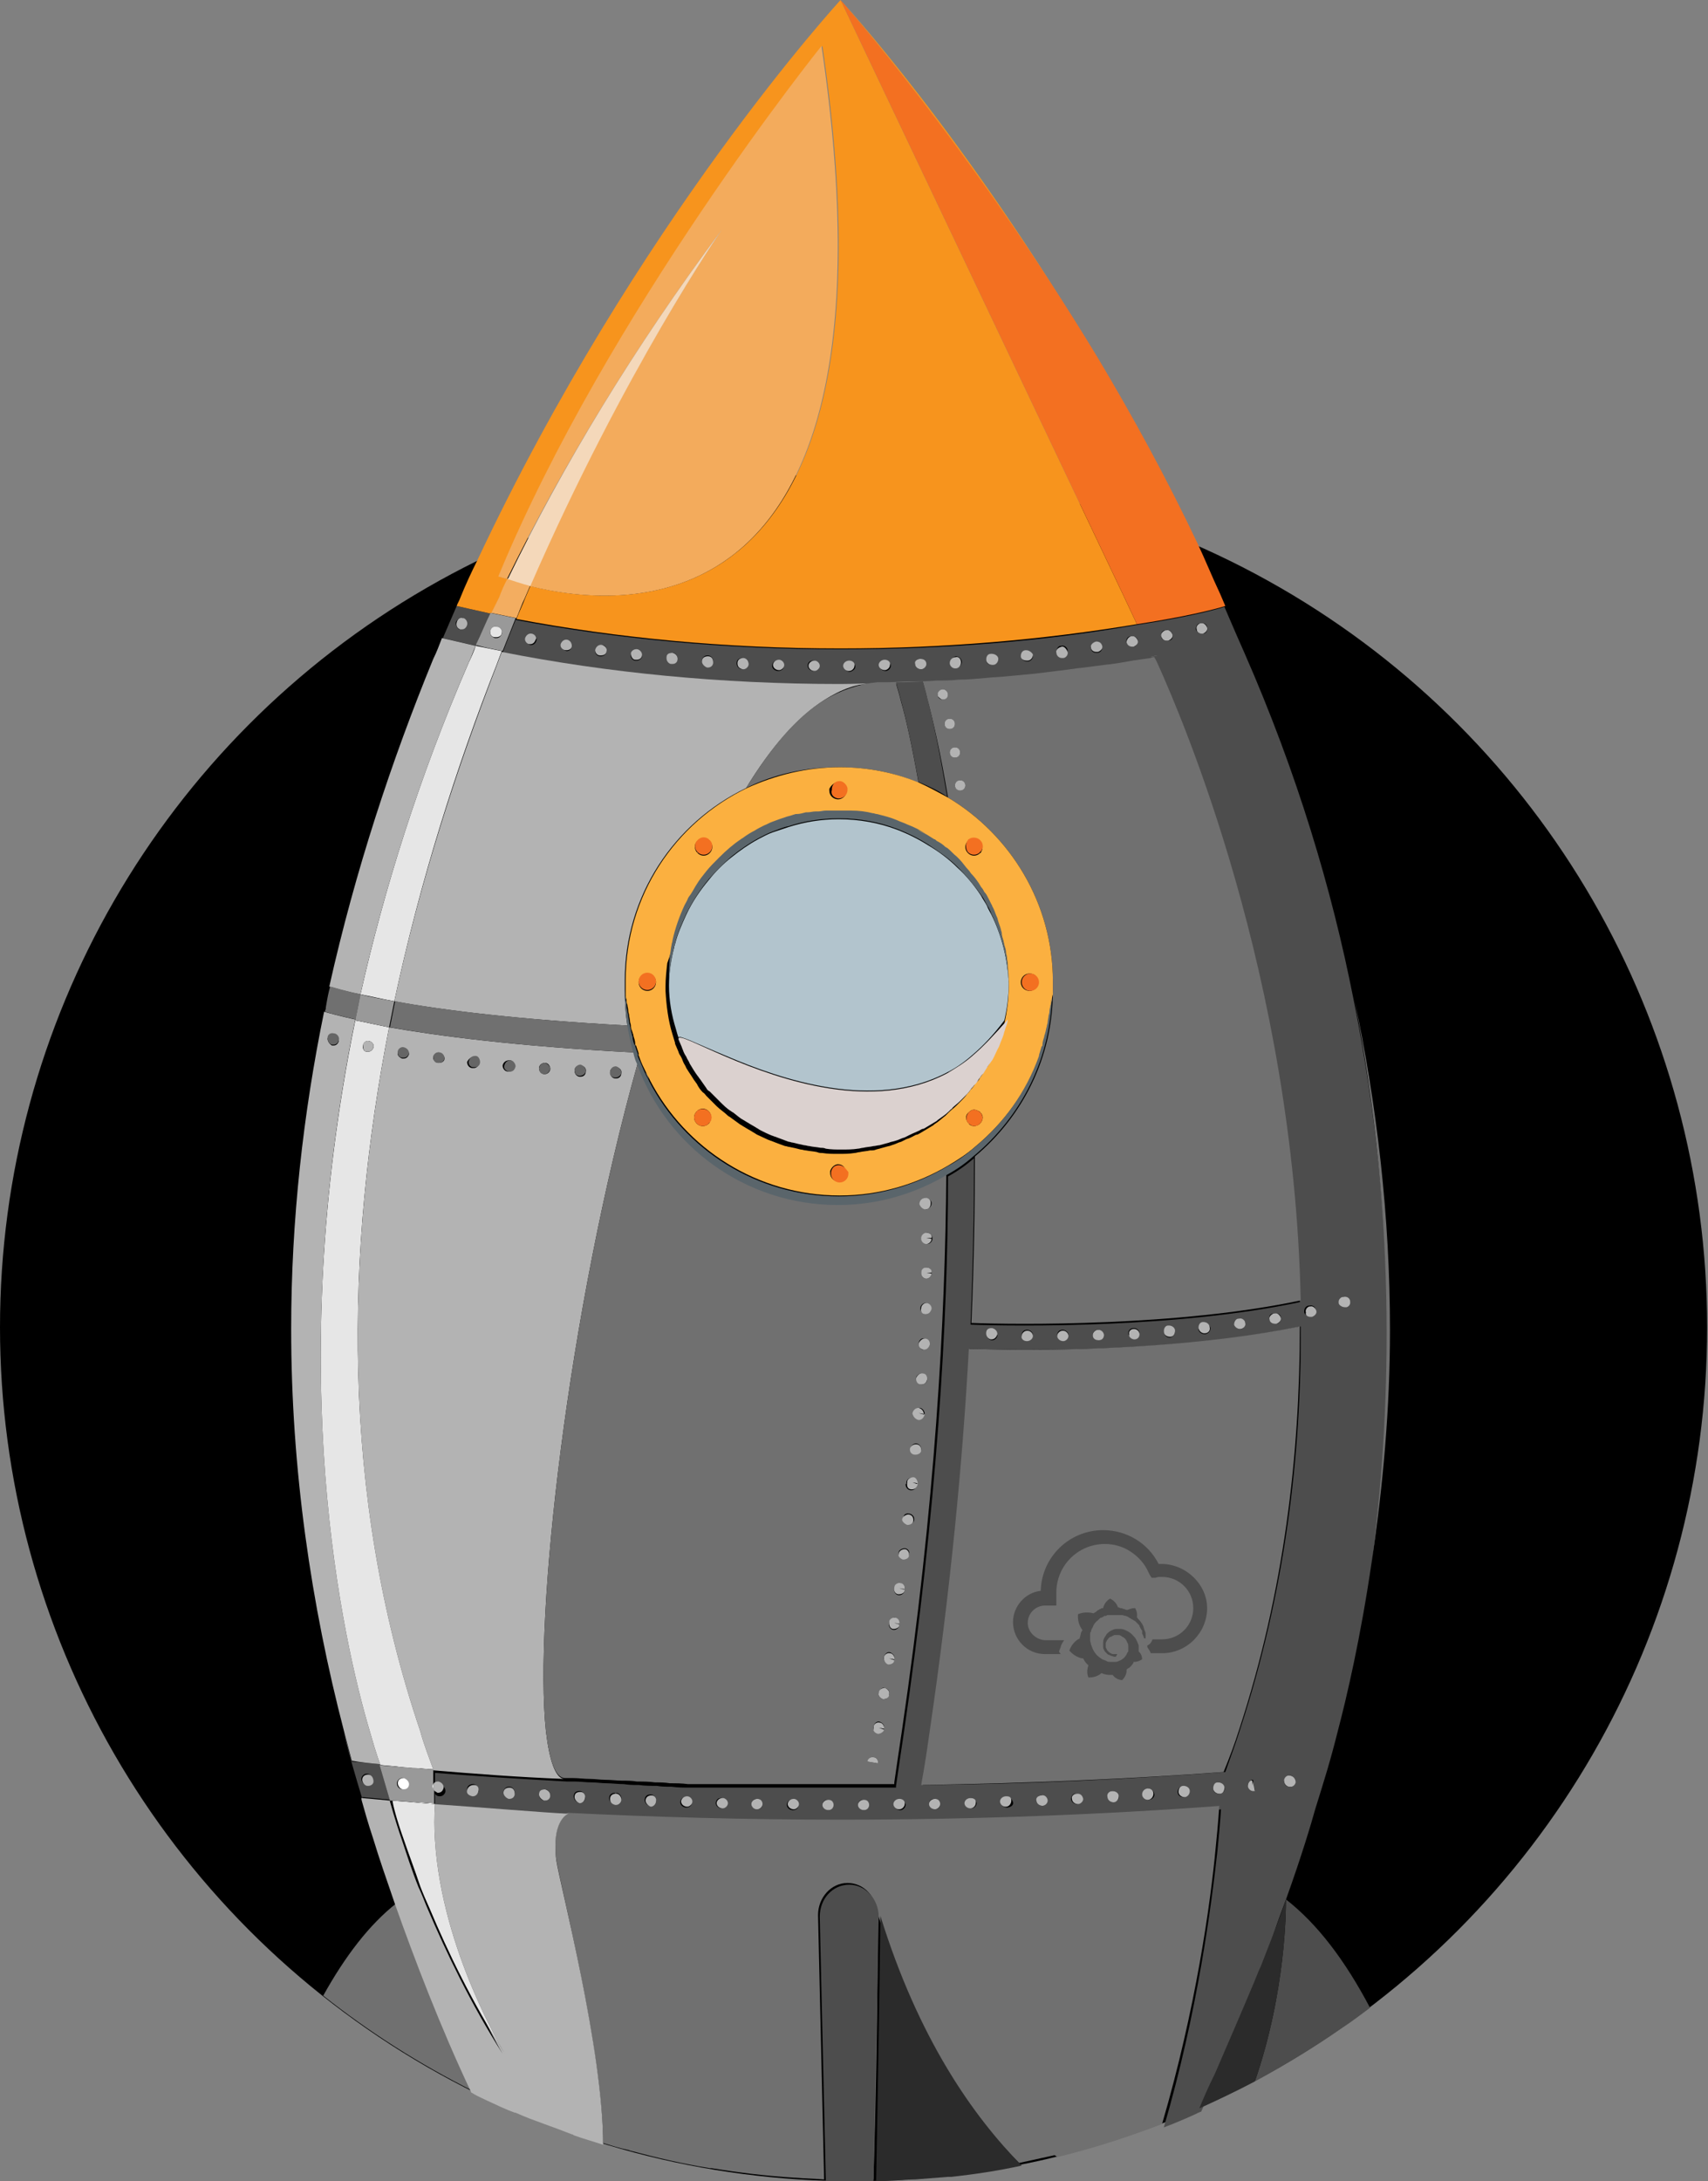 <?xml version="1.0" encoding="utf-8"?>
<!-- Generator: Adobe Illustrator 20.1.0, SVG Export Plug-In . SVG Version: 6.00 Build 0)  -->
<svg version="1.1" id="Layer_1" xmlns="http://www.w3.org/2000/svg" xmlns:xlink="http://www.w3.org/1999/xlink" x="0px" y="0px"
	 width="197.1px" height="251.6px" viewBox="0 0 197.1 251.6" enable-background="new 0 0 197.1 251.6" xml:space="preserve">
<rect x="0" y="0" width="197.1" height="251.6" fill="#808080" stroke="none"/>
<circle cx="98.5" cy="153.1" r="98.5"/>
<path d="M98.5,251.6c-1.1,0-2.2,0-3.3-0.1C96.3,251.6,97.4,251.6,98.5,251.6z M117.8,249.7c1.4-0.3,2.7-0.6,4.1-0.9
	C120.6,249.1,119.2,249.4,117.8,249.7z"/>
<path fill="#707070" d="M37.3,230.2c5.3,4.2,11.1,7.9,17.3,11c-3.7-7.7-6.7-15.5-8.8-21.7C42.6,222,39.8,225.7,37.3,230.2z"/>
<path fill="#4D4D4D" d="M148.4,219.1c1.8-5,2.9-8.7,3.4-10.5c1-3.2,1.7-5.4,2.6-9c1-3.8,2.6-10.6,3.9-19.5
	c2.2-15.8,3.2-38.6-2.1-64.8c-2.5-12.7-6.5-26.1-12.6-40c-0.9-2-2.9-6.7-2.9-6.7c0.2,0.5,0.4,0.9,0.6,1.4c0,0-2.9,1-10.2,2.1
	c-10.7,1.9-22.3,2.8-34.2,2.8c-13.1,0-25.8-1.2-37.4-3.4c-0.5,1.2-1,2.5-1.5,3.8C70.1,77.7,83.3,79,97,79c1.7,0,3.4,0,5.2-0.1
	c0.8,0,1.7,0,2.5-0.1c1.1,0,2.2-0.1,3.3-0.1c0.8,0,1.7-0.1,2.5-0.1c1.1-0.1,2.2-0.1,3.2-0.2c0.8-0.1,1.7-0.1,2.5-0.2
	c1.1-0.1,2.1-0.2,3.2-0.3l2.4-0.3c1.1-0.1,2.1-0.3,3.2-0.4c0.8-0.1,1.5-0.2,2.3-0.3c1.1-0.2,2.2-0.3,3.3-0.5l2.1-0.3
	c0.3-0.1,0.6-0.1,0.9-0.2l-0.5,0.1l0.5,1c2.6,5.8,15.6,35.8,16.4,73.2c-14.1,3-32.6,2.8-38,2.6c0.3-7,0.4-13.4,0.4-19.2
	c-0.9,0.8-1.9,1.5-3,2.1c0,16.9-1.3,38.3-5.1,64.2c-0.3,2-0.6,4-0.9,6.1v0.2H79.6c-0.7,0-1.4,0-2.1-0.1c-0.6,0-1.2,0-1.7-0.1
	c-0.7,0-1.4,0-2.1-0.1c-0.6,0-1.1,0-1.7-0.1c-0.7,0-1.4-0.1-2-0.1s-1.1-0.1-1.7-0.1c-0.7,0-1.3-0.1-2-0.1h-0.9
	c-5.3-0.3-10.3-0.6-15.2-1v1.7c0.1-0.2,0.3-0.3,0.5-0.3h0.1c0.3,0,0.6,0.3,0.6,0.7c0,0.3-0.3,0.6-0.6,0.6h-0.1
	c-0.2,0-0.4-0.1-0.5-0.3v1.5c5.8,0.5,12.9,1,15.3,1.1c10,0.5,20.7,0.8,31.7,0.8c15.5,0,30.5-0.5,43.9-1.6h-0.2c0,0-0.1,1.7-0.4,4.7
	c-0.7,6.4-2.3,18.7-6.2,32c1.3-0.5,2.5-1,3.8-1.6c0.1-0.1,0.3-0.1,0.4-0.2h0.1c0.5-1.1,1.1-2.4,1.9-4.1c1.3-3,3-6.7,4.5-10.5
	c0.3-0.6,0.5-1.2,0.8-1.9C146.5,224.2,147.5,221.5,148.4,219.1c0,1.1,0,10.6-3.6,21c3.5-1.9,6.8-3.9,10.1-6.2
	c1.1-0.7,2.1-1.5,3.2-2.3C155.2,226.1,152,221.9,148.4,219.1L148.4,219.1z M61.9,73.9c-0.1,0.3-0.3,0.5-0.6,0.5h-0.1
	c-0.3-0.1-0.6-0.4-0.5-0.7s0.3-0.6,0.7-0.5l-0.1,0.6l0.1-0.6h0.1C61.8,73.2,62,73.6,61.9,73.9z M65.4,75.1L65.4,75.1
	c-0.4-0.1-0.7-0.4-0.7-0.7c0.1-0.3,0.3-0.6,0.7-0.5h0.1c0.3,0.1,0.6,0.4,0.5,0.7C65.9,74.9,65.7,75.1,65.4,75.1z M69.4,75.7h-0.2
	c-0.3,0-0.6-0.4-0.5-0.7s0.4-0.6,0.7-0.5L69.3,75l0.2-0.6c0.3,0,0.6,0.4,0.5,0.7C70,75.4,69.7,75.7,69.4,75.7z M73.5,76.2
	C73.5,76.2,73.4,76.2,73.5,76.2h-0.2c-0.3,0-0.6-0.4-0.5-0.7c0-0.3,0.3-0.6,0.7-0.5h0.1c0.3,0,0.6,0.4,0.5,0.7
	C74.1,75.9,73.8,76.2,73.5,76.2z M77.6,76.6C77.5,76.6,77.5,76.6,77.6,76.6c-0.4,0-0.7-0.3-0.7-0.7s0.3-0.6,0.6-0.6h0.1
	c0.3,0,0.6,0.3,0.6,0.7C78.2,76.3,77.9,76.6,77.6,76.6z M81.7,76.9C81.6,76.9,81.6,76.9,81.7,76.9c-0.4,0-0.7-0.3-0.7-0.7
	c0-0.3,0.3-0.6,0.6-0.6h0.1c0.3,0,0.6,0.3,0.6,0.7C82.2,76.7,82,76.9,81.7,76.9z M85.7,77.2L85.7,77.2c-0.4,0-0.7-0.3-0.7-0.7
	s0.3-0.6,0.7-0.6v0.6l0.1-0.6c0.3,0,0.6,0.3,0.6,0.6C86.4,76.9,86.1,77.2,85.7,77.2z M89.8,77.4c-0.4,0-0.7-0.3-0.7-0.6
	s0.2-0.6,0.6-0.6h0.1c0.3,0,0.6,0.3,0.6,0.6C90.5,77.1,90.2,77.4,89.8,77.4z M93.9,77.4c-0.4,0-0.7-0.3-0.7-0.6s0.2-0.6,0.6-0.6h0.1
	c0.3,0,0.6,0.3,0.6,0.6C94.6,77.2,94.3,77.4,93.9,77.4z M98.1,77.5L98.1,77.5c-0.4,0-0.7-0.3-0.7-0.6s0.3-0.6,0.6-0.6v0.6l0.1-0.6
	c0.3,0,0.6,0.3,0.6,0.6S98.4,77.4,98.1,77.5z M102.2,77.4C102.2,77.4,102.1,77.4,102.2,77.4c-0.4,0-0.7-0.3-0.7-0.6s0.2-0.6,0.6-0.6
	h0.1c0.3,0,0.6,0.3,0.6,0.6S102.5,77.4,102.2,77.4z M106.3,77.2C106.3,77.2,106.2,77.2,106.3,77.2c-0.4,0-0.7-0.3-0.7-0.6
	s0.2-0.6,0.5-0.6h0.1c0.4,0,0.6,0.3,0.6,0.6C106.9,76.9,106.6,77.2,106.3,77.2z M110.4,77L110.4,77c-0.4,0-0.7-0.3-0.7-0.6
	s0.2-0.6,0.6-0.7v0.6v-0.6c0.3,0,0.6,0.2,0.7,0.6C111,76.7,110.7,77,110.4,77z M114.5,76.7C114.5,76.7,114.4,76.7,114.5,76.7
	c-0.4,0-0.7-0.2-0.7-0.6c0-0.3,0.2-0.6,0.5-0.7h0.1c0.3,0,0.6,0.2,0.7,0.6S114.8,76.7,114.5,76.7z M118.6,76.3
	C118.5,76.3,118.5,76.3,118.6,76.3c-0.4,0-0.7-0.2-0.7-0.5s0.2-0.6,0.5-0.7h0.1c0.3,0,0.6,0.2,0.7,0.6
	C119.2,76,118.9,76.3,118.6,76.3z M122.7,75.8L122.7,75.8h-0.2c-0.3,0-0.6-0.2-0.6-0.6c0-0.3,0.2-0.7,0.5-0.7h0.1
	c0.3-0.1,0.7,0.2,0.7,0.5S123,75.8,122.7,75.8z M126.7,75.3L126.7,75.3h-0.2c-0.3,0-0.6-0.2-0.6-0.5c-0.1-0.3,0.2-0.7,0.5-0.7
	l0.1,0.6v-0.6c0.3-0.1,0.7,0.2,0.7,0.5S127.1,75.2,126.7,75.3z M130.8,74.6h-0.1c-0.3,0-0.6-0.2-0.7-0.5c-0.1-0.3,0.1-0.7,0.5-0.7
	h0.1c0.3-0.1,0.7,0.2,0.7,0.5S131.1,74.6,130.8,74.6z M54.7,207.1C54.7,207.1,54.6,207.1,54.7,207.1h-0.2c-0.3,0-0.6-0.3-0.6-0.7
	s0.3-0.6,0.7-0.6l-0.1,0.6l0.1-0.6c0.3,0,0.6,0.3,0.6,0.7C55.3,206.8,55,207.1,54.7,207.1z M58.8,207.4
	C58.7,207.4,58.7,207.4,58.8,207.4c-0.4,0-0.7-0.3-0.7-0.7c0-0.3,0.3-0.6,0.6-0.6h0.1c0.3,0,0.6,0.3,0.6,0.7S59.1,207.4,58.8,207.4z
	 M62.9,207.7C62.8,207.7,62.8,207.7,62.9,207.7c-0.4,0-0.7-0.3-0.7-0.7c0-0.3,0.2-0.6,0.6-0.6h0.1c0.3,0,0.6,0.3,0.6,0.7
	C63.4,207.4,63.2,207.7,62.9,207.7z M66.9,207.9c-0.4,0-0.7-0.3-0.7-0.7c0-0.3,0.2-0.6,0.6-0.6h0.1c0.3,0,0.6,0.3,0.6,0.7
	C67.6,207.7,67.3,207.9,66.9,207.9z M71,208.1L71,208.1c-0.4,0-0.7-0.3-0.7-0.7s0.3-0.6,0.7-0.6v0.6l0.1-0.6c0.3,0,0.6,0.3,0.6,0.6
	C71.7,207.9,71.4,208.1,71,208.1z M75.1,208.3c-0.4,0-0.7-0.3-0.7-0.7c0-0.3,0.2-0.6,0.6-0.6h0.1c0.3,0,0.6,0.3,0.6,0.7
	S75.5,208.3,75.1,208.3z M79.2,208.5c-0.4,0-0.7-0.3-0.7-0.6s0.2-0.6,0.6-0.6h0.1c0.3,0,0.6,0.3,0.6,0.6
	C79.9,208.2,79.6,208.5,79.2,208.5z M83.3,208.6c-0.4,0-0.7-0.3-0.7-0.6s0.2-0.6,0.6-0.6h0.1c0.3,0,0.6,0.3,0.6,0.6
	C84,208.3,83.7,208.6,83.3,208.6z M87.4,208.7L87.4,208.7c-0.4,0-0.7-0.3-0.7-0.6s0.3-0.6,0.6-0.6v0.6l0.1-0.6
	c0.3,0,0.6,0.3,0.6,0.6S87.8,208.7,87.4,208.7z M91.5,208.8c-0.4,0-0.7-0.3-0.7-0.6s0.2-0.6,0.6-0.6h0.1c0.3,0,0.6,0.3,0.6,0.6
	C92.2,208.5,91.9,208.8,91.5,208.8z M95.6,208.8c-0.3,0-0.7-0.3-0.7-0.6s0.2-0.6,0.6-0.6h0.1c0.3,0,0.6,0.3,0.6,0.6
	S96,208.8,95.6,208.8z M149.5,205.4c0,0.3-0.2,0.7-0.5,0.7h-0.1h-0.1c-0.3,0-0.6-0.2-0.6-0.6c0-0.3,0.2-0.7,0.5-0.7h0.1
	C149.1,204.8,149.4,205,149.5,205.4L149.5,205.4z M144.6,205.3l0.1,0.6l0.1,0.6h-0.1h-0.1c-0.3,0-0.6-0.2-0.6-0.6
	C144,205.6,144.3,205.3,144.6,205.3v0.6V205.3z M151,150.6h0.1c0.3-0.1,0.7,0.1,0.7,0.5c0.1,0.3-0.1,0.7-0.5,0.7h-0.2
	c-0.3,0-0.6-0.2-0.6-0.5S150.6,150.7,151,150.6z M154.9,149.6h0.1c0.3-0.1,0.7,0.1,0.8,0.4c0.1,0.3-0.1,0.7-0.4,0.8h-0.2
	c-0.3,0-0.6-0.2-0.6-0.4C154.4,150,154.6,149.7,154.9,149.6L154.9,149.6z M138.5,71.9h0.1c0.3-0.1,0.7,0.1,0.7,0.5
	c0.1,0.3-0.1,0.7-0.5,0.7h-0.1c-0.3,0-0.6-0.2-0.7-0.5C138,72.2,138.2,71.9,138.5,71.9z M134.5,72.7c0.4-0.1,0.7,0.1,0.8,0.5
	s-0.1,0.7-0.5,0.7h-0.1h-0.1c-0.3,0-0.6-0.2-0.6-0.5C133.9,73,134.2,72.7,134.5,72.7L134.5,72.7z M147,151.5
	c0.4-0.1,0.8,0.1,0.8,0.5c0.1,0.3-0.2,0.7-0.5,0.7h-0.1h-0.1c-0.3,0-0.6-0.2-0.6-0.5C146.4,151.8,146.6,151.5,147,151.5L147,151.5z
	 M142.9,152.1h0.1c0.3,0,0.7,0.2,0.7,0.5s-0.2,0.7-0.5,0.7h-0.1c-0.3,0-0.6-0.2-0.7-0.5C142.4,152.5,142.6,152.1,142.9,152.1z
	 M138.9,152.6h0.1c0.3,0,0.6,0.2,0.7,0.6c0,0.3-0.2,0.6-0.6,0.7H139c-0.3,0-0.6-0.2-0.7-0.5C138.3,152.9,138.5,152.6,138.9,152.6z
	 M134.8,153h0.1c0.3,0,0.6,0.2,0.7,0.6c0,0.3-0.2,0.6-0.6,0.7c-0.3,0-0.6-0.2-0.7-0.6C134.3,153.3,134.5,153,134.8,153z
	 M130.8,153.2h0.1c0.3,0,0.6,0.3,0.6,0.6s-0.3,0.6-0.6,0.6s-0.7-0.3-0.7-0.6S130.4,153.2,130.8,153.2L130.8,153.2z M126.7,153.4
	L126.7,153.4c0.4,0,0.7,0.3,0.7,0.6s-0.3,0.6-0.6,0.6s-0.7-0.3-0.7-0.6S126.3,153.4,126.7,153.4z M122.6,153.4
	c0.4,0,0.7,0.3,0.7,0.6s-0.3,0.6-0.6,0.6s-0.7-0.3-0.7-0.6S122.2,153.4,122.6,153.4z M118.5,153.4L118.5,153.4
	c0.4,0,0.7,0.3,0.7,0.6s-0.3,0.6-0.6,0.6h-0.1c-0.3,0-0.6-0.3-0.6-0.6S118.1,153.4,118.5,153.4z M114.4,153.3L114.4,153.3
	c0.4,0,0.7,0.3,0.7,0.7c0,0.3-0.3,0.6-0.6,0.6s-0.7-0.3-0.6-0.7C113.8,153.5,114,153.2,114.4,153.3z M99.7,208.8
	c-0.3,0-0.7-0.3-0.7-0.6s0.2-0.6,0.6-0.6h0.1c0.3,0,0.6,0.3,0.6,0.6S100.1,208.8,99.7,208.8z M103.9,208.8L103.9,208.8
	c-0.4,0-0.7-0.3-0.7-0.6s0.3-0.6,0.6-0.6v0.6l0.1-0.6c0.4,0,0.6,0.3,0.6,0.6S104.2,208.8,103.9,208.8z M107.4,199.6
	c2.4-16.5,3.8-31.1,4.5-44c1.4,0,3.7,0.1,6.6,0.1c8.1,0,20.9-0.4,31.6-2.7c0.1,14.8-1.8,30.6-7,46.5c-0.5,1.6-1.1,3.2-1.7,4.9
	c-10.7,0.8-22.6,1.4-34.9,1.5C106.8,203.7,107.1,201.6,107.4,199.6z M107.9,208.7c-0.3,0-0.7-0.3-0.7-0.6s0.2-0.6,0.6-0.6h0.1
	c0.3,0,0.6,0.3,0.6,0.6S108.3,208.7,107.9,208.7z M112.1,208.6C112.1,208.6,112,208.6,112.1,208.6c-0.4,0-0.7-0.3-0.7-0.6
	s0.2-0.6,0.6-0.6h0.1c0.3,0,0.6,0.3,0.6,0.6S112.4,208.6,112.1,208.6z M116.2,208.5L116.2,208.5c-0.4,0-0.7-0.3-0.7-0.6
	s0.3-0.6,0.6-0.6v0.6l0.1-0.6c0.3,0,0.6,0.2,0.7,0.6S116.5,208.5,116.2,208.5z M120.3,208.3C120.2,208.3,120.2,208.3,120.3,208.3
	c-0.4,0-0.7-0.3-0.7-0.6s0.2-0.6,0.5-0.6h0.1c0.4,0,0.6,0.3,0.6,0.6S120.6,208.3,120.3,208.3z M124.3,208.1c-0.4,0-0.7-0.3-0.7-0.6
	s0.2-0.6,0.5-0.6h0.1c0.3,0,0.6,0.3,0.6,0.6C125,207.8,124.7,208.1,124.3,208.1z M128.5,207.9C128.4,207.9,128.4,207.9,128.5,207.9
	c-0.4,0-0.7-0.3-0.7-0.6s0.2-0.6,0.5-0.7h0.1c0.3,0,0.6,0.2,0.7,0.6S128.8,207.8,128.5,207.9z M132.6,207.6h-0.1
	c-0.3,0-0.6-0.3-0.6-0.6s0.2-0.6,0.6-0.7v0.6v-0.6c0.3,0,0.6,0.2,0.7,0.6S132.9,207.6,132.6,207.6L132.6,207.6z M136.6,207.3
	c-0.4,0-0.7-0.2-0.7-0.6c0-0.3,0.2-0.6,0.5-0.7h0.1c0.3,0,0.6,0.2,0.7,0.6S137,207.3,136.6,207.3z M140.7,206.9
	c-0.4,0-0.7-0.2-0.7-0.6c0-0.3,0.2-0.6,0.5-0.7h0.1c0.3,0,0.6,0.2,0.7,0.6S141.1,206.9,140.7,206.9z M43.9,203.5l-3.3-0.3
	c-0.3-1.1-0.6-2.3-0.9-3.4c0,0,0.1,1.1,2.2,8c-0.1-0.3-0.1-0.5-0.1-0.5s1.3,0.1,3.3,0.3L43.9,203.5z M42.4,205.9
	c-0.4,0-0.7-0.4-0.7-0.7s0.3-0.6,0.6-0.6h0.1c0.3,0,0.6,0.4,0.5,0.7C43,205.7,42.7,205.9,42.4,205.9z M55,74.5
	c0.5-1.2,1.1-2.5,1.7-3.7c-1.3-0.3-2.7-0.6-4-0.9c0.1-0.3,0.3-0.6,0.4-0.9c-0.8,1.8-2.9,6.7-3,7c0.3-0.8,0.6-1.6,1-2.4
	C52.3,73.9,53.7,74.2,55,74.5z M52.6,71.8c0.1-0.3,0.4-0.5,0.7-0.5h0.1c0.3,0.1,0.5,0.4,0.4,0.8c-0.1,0.3-0.3,0.5-0.6,0.5H53
	C52.8,72.5,52.6,72.2,52.6,71.8z"/>
<path fill="#F7941D" d="M97,0c0,0,15,17,29.6,41.4C111.5,15.7,97,0,97,0z M52.7,69.9c1.3,0.3,2.7,0.6,4,0.9l0.9-1.8
	c0.3-0.7,0.7-1.4,1-2.2c-0.6-0.2-1-0.3-1-0.3C70.2,36,94.9,5.3,94.9,5.3c10,67.8-22.7,65.1-33.7,62.3c-0.2,0.5-0.4,0.9-0.6,1.4
	c-0.3,0.8-0.7,1.6-1,2.4c11.6,2.2,24.3,3.4,37.4,3.4c11.9,0,23.4-1,34.2-2.8l-1.6-3.4L97,0c0,0-23.5,25.5-41.9,64.6
	c-0.7,1.4-1.4,2.9-2,4.4C53,69.3,52.8,69.6,52.7,69.9z"/>
<path fill="#707070" d="M122.1,248.8c4.1-1,8.1-2.3,12-3.8c3.9-13.3,5.6-25.5,6.2-32c0.3-2.9,0.4-4.7,0.4-4.7h0.2
	c-13.4,1-28.3,1.6-43.9,1.6c-11,0-21.6-0.3-31.7-0.8h0.3c0,0-1.5,0.5-1.5,3.7c0,0.5,0,1.1,0.1,1.7c0.4,2.7,5.3,21.8,5.4,32.7
	c1,0.3,1.9,0.6,2.9,0.8c0.1,0,0.2,0.1,0.3,0.1c3,0.8,6,1.5,9.1,2h0.2c3.1,0.5,6.3,0.9,9.6,1.1h0.1c1.1,0.1,2.2,0.1,3.3,0.2
	l-0.7-30.5c0-2,1.5-3.7,3.4-3.7s3.4,1.6,3.4,3.7l-0.7,30.5h0.3c0.3-10.1,0.5-21.4,0.5-30.6c4.4,14.2,10.7,23.1,16.3,28.7
	c1.4-0.3,2.7-0.6,4.1-0.9C122,248.8,122,248.8,122.1,248.8z"/>
<path fill="#B3B3B3" d="M54.1,76.4c0.3-0.6,0.5-1.3,0.8-1.9L51,73.6c-0.3,0.8-0.6,1.6-1,2.4c-4.8,11.7-9,24.4-12,37.8
	c0.4,0.1,1.6,0.5,3.6,0.9C44.3,102.7,48.3,89.9,54.1,76.4z M72.7,118.2L72.7,118.2z M45.5,115.5c5.4,1,14.1,2.1,26.9,2.8
	c-0.2-1.3-0.3-2.7-0.3-4.1v-0.6v-0.5c0-9.8,5.7-18.2,14-22.2c2.8-4.6,5.9-8.2,9.1-10.2c1.9-1.2,3.8-1.9,5.8-1.9h1.1
	c-1.7,0-3.4,0.1-5.2,0.1c-13.7,0-26.9-1.3-39-3.7c-0.2,0.5-0.4,1.1-0.6,1.6C52.8,88.4,48.5,101.5,45.5,115.5L45.5,115.5z
	 M73.7,121.6c0,0.1,0.1,0.2,0.1,0.3C73.7,121.8,73.7,121.7,73.7,121.6z M73.6,121.4C73.6,121.5,73.6,121.5,73.6,121.4
	C73.6,121.5,73.6,121.5,73.6,121.4z M43.9,203.5c0,0-0.5-1.3-1.2-3.8c-3-10.3-10.1-41.1-1.7-82.1c-1.8-0.4-2.9-0.7-3.6-0.9
	c-2.4,11.7-3.8,24-3.8,36.6c0,16.2,2.3,31.8,6.1,46.4c0.3,1.1,0.6,2.3,0.9,3.4C41.7,203.3,42.8,203.4,43.9,203.5L43.9,203.5z
	 M37.8,119.8c0.1-0.3,0.4-0.6,0.7-0.5h0.1c0.3,0.1,0.5,0.4,0.5,0.8c-0.1,0.3-0.3,0.5-0.6,0.5h-0.2C38,120.4,37.8,120.1,37.8,119.8z"
	/>
<path fill="#B3B3B3" d="M63,199.7c-1.4-13.2,2.5-48.2,10.6-77.1c-0.1-0.4-0.3-0.8-0.4-1.2c-13.5-0.7-22.6-1.9-28.3-2.9
	c-5,25.5-5.7,53.7,3.5,81.3c0.5,1.5,1,2.9,1.5,4.4c4.8,0.4,9.9,0.8,15.2,1C64.1,205.1,63.4,203.1,63,199.7z M46.6,122.1h-0.2
	c-0.3-0.1-0.6-0.4-0.5-0.7c0.1-0.3,0.4-0.6,0.7-0.5s0.6,0.4,0.6,0.7C47.1,121.9,46.9,122.1,46.6,122.1z M71.1,123.1
	c0.3,0,0.7,0.3,0.6,0.7c0,0.3-0.2,0.6-0.6,0.6H71c-0.3,0-0.6-0.3-0.6-0.7S70.7,123.1,71.1,123.1z M67,122.9c0.3,0,0.7,0.3,0.6,0.7
	c0,0.3-0.2,0.6-0.6,0.6h-0.1c-0.3,0-0.6-0.3-0.6-0.7C66.3,123.1,66.6,122.9,67,122.9z M62.9,122.6c0.3,0,0.6,0.3,0.6,0.7
	c0,0.3-0.3,0.6-0.6,0.6h-0.1c-0.3,0-0.6-0.3-0.6-0.7C62.2,122.9,62.5,122.6,62.9,122.6z M58.8,122.3c0.3,0,0.6,0.3,0.6,0.7
	c0,0.3-0.3,0.6-0.6,0.6h-0.2c-0.3,0-0.6-0.3-0.6-0.7C58.1,122.5,58.4,122.3,58.8,122.3z M54.7,121.9L54.7,121.9
	c0.4,0,0.7,0.4,0.6,0.7c0,0.3-0.3,0.6-0.6,0.6h-0.2c-0.3,0-0.6-0.3-0.6-0.7C54.1,122.1,54.4,121.9,54.7,121.9z M50.7,121.4
	c0.3,0.1,0.6,0.4,0.6,0.7c0,0.3-0.3,0.5-0.6,0.5h-0.1h-0.1c-0.3-0.1-0.6-0.4-0.5-0.7S50.3,121.4,50.7,121.4z M133.1,75.7l0.5-0.1
	c-0.3,0.1-0.6,0.1-0.9,0.2C132.8,75.8,132.9,75.7,133.1,75.7z"/>
<path fill="#F3AB5C" d="M83.3,26.5c0,0-11.3,16.2-22.2,41.1c11.1,2.8,43.7,5.6,33.7-62.3c0,0-24.7,30.7-37.3,61.2c0,0,0.3,0.1,1,0.3
	C64.9,53.8,73.1,40.2,83.3,26.5z"/>
<path fill="#F37021" d="M129.6,68.6l1.6,3.4c7.2-1.1,10.2-2.1,10.2-2.1c-0.2-0.5-0.4-0.9-0.6-1.4c-0.9-1.9-1.7-3.9-2.6-5.8
	c-3.6-7.6-7.5-14.7-11.5-21.4C112,17,97,0,97,0L129.6,68.6z"/>
<path fill="#707070" d="M112.4,132.1c3.4-2.7,6-6.4,7.5-10.5C118.4,125.7,115.8,129.4,112.4,132.1z M73.6,122.6
	c-8.1,28.9-12,63.9-10.6,77.1c0.4,3.4,1.1,5.4,2.2,5.4h0.9c0.7,0,1.3,0.1,2,0.1c0.6,0,1.1,0.1,1.7,0.1c0.7,0,1.4,0.1,2,0.1
	s1.1,0,1.7,0.1c0.7,0,1.4,0,2.1,0.1c0.6,0,1.1,0,1.7,0.1c0.7,0,1.4,0,2.1,0.1h23.8v-0.2c0.3-2.1,0.6-4.1,0.9-6.1
	c3.8-25.8,5-47.3,5.1-64.2c-3.7,2.2-8,3.5-12.6,3.5C86.1,138.9,77,132.1,73.6,122.6L73.6,122.6z M101.3,203.4l-1.2-0.2
	c0.1-0.3,0.4-0.6,0.7-0.5C101.1,202.7,101.4,203,101.3,203.4l-0.6-0.1L101.3,203.4z M107.5,146.9c0,0.3-0.3,0.6-0.6,0.6
	s-0.6-0.3-0.6-0.6v-0.1c0-0.3,0.3-0.6,0.6-0.6C107.3,146.2,107.6,146.5,107.5,146.9l-0.6-0.1L107.5,146.9L107.5,146.9z M107.6,142.9
	c0,0.3-0.3,0.6-0.6,0.6s-0.6-0.3-0.6-0.6v-0.1c0-0.3,0.3-0.6,0.6-0.6S107.6,142.4,107.6,142.9l-0.6-0.1L107.6,142.9L107.6,142.9z
	 M106.8,138.2c0.3,0,0.6,0.2,0.7,0.5v0.1c0,0.3-0.2,0.6-0.6,0.7c-0.3,0-0.6-0.3-0.6-0.6C106.2,138.5,106.4,138.2,106.8,138.2z
	 M106.8,150.3c0.4,0,0.6,0.3,0.6,0.6v0.1c0,0.3-0.3,0.6-0.6,0.6s-0.6-0.3-0.6-0.7C106.2,150.6,106.5,150.3,106.8,150.3L106.8,150.3z
	 M106.6,154.4c0.3,0,0.6,0.3,0.6,0.6v0.1c0,0.3-0.3,0.6-0.6,0.6s-0.6-0.3-0.6-0.7C106,154.7,106.3,154.3,106.6,154.4L106.6,154.4z
	 M106.4,158.4c0.3,0,0.6,0.3,0.6,0.6v0.1c0,0.3-0.3,0.6-0.6,0.6h-0.1c-0.3,0-0.6-0.3-0.6-0.7C105.7,158.7,106.1,158.4,106.4,158.4
	L106.4,158.4z M105.4,163c0-0.3,0.3-0.6,0.7-0.6c0.3,0,0.6,0.3,0.6,0.7L106,163l0.6,0.1c0,0.3-0.3,0.6-0.6,0.6
	S105.4,163.4,105.4,163C105.4,163.1,105.4,163,105.4,163z M105.7,166.5c0.3,0,0.6,0.3,0.6,0.6v0.1c0,0.3-0.3,0.5-0.6,0.5h-0.1
	c-0.3,0-0.6-0.4-0.5-0.7C105.1,166.8,105.4,166.5,105.7,166.5L105.7,166.5z M104.6,171c0-0.3,0.3-0.6,0.7-0.5c0.3,0,0.6,0.4,0.5,0.7
	l-0.6-0.1l0.6,0.2c0,0.3-0.3,0.6-0.6,0.6h-0.1c-0.3,0-0.6-0.3-0.6-0.7C104.6,171.2,104.6,171.1,104.6,171z M104.9,174.6
	c0.3,0,0.6,0.3,0.6,0.6v0.1c0,0.3-0.3,0.5-0.6,0.5h-0.1c-0.3,0-0.6-0.4-0.5-0.7C104.2,174.8,104.5,174.5,104.9,174.6L104.9,174.6z
	 M104.4,178.6c0.3,0,0.6,0.3,0.5,0.6l-0.6-0.1l0.6,0.1v0.1c0,0.3-0.3,0.5-0.6,0.5h-0.1c-0.3-0.1-0.6-0.4-0.5-0.7
	C103.7,178.8,104.1,178.6,104.4,178.6L104.4,178.6z M103.2,183.1c0.1-0.3,0.4-0.6,0.7-0.5c0.3,0.1,0.6,0.4,0.5,0.7l-0.6-0.1l0.6,0.2
	c0,0.3-0.3,0.6-0.6,0.6h-0.1c-0.3,0-0.6-0.4-0.5-0.7V183.1z M102.6,187.1c0.1-0.3,0.4-0.6,0.7-0.5c0.3,0.1,0.6,0.4,0.5,0.7l-0.6-0.1
	l0.6,0.2c0,0.3-0.3,0.6-0.6,0.6h-0.1c-0.3,0-0.6-0.4-0.5-0.7V187.1z M102,191.1c0.1-0.3,0.4-0.6,0.7-0.5c0.3,0.1,0.6,0.4,0.5,0.7
	l-0.6-0.1l0.6,0.2c0,0.3-0.3,0.5-0.6,0.5h-0.1C102.2,191.9,101.9,191.5,102,191.1L102,191.1L102,191.1z M102.1,194.7
	c0.3,0.1,0.6,0.3,0.5,0.7v0.1c-0.1,0.3-0.3,0.5-0.6,0.5h-0.1c-0.3-0.1-0.6-0.4-0.5-0.7C101.5,194.9,101.8,194.6,102.1,194.7z
	 M100.8,199.1c0.1-0.3,0.4-0.6,0.7-0.5c0.3,0.1,0.6,0.4,0.5,0.7l-0.6-0.1l0.6,0.2v0.1c-0.1,0.2-0.3,0.4-0.6,0.4h-0.1
	c-0.2,0-0.4-0.2-0.5-0.4C100.8,199.4,100.7,199.3,100.8,199.1C100.7,199.3,100.8,199.2,100.8,199.1L100.8,199.1z"/>
<path fill="#707070" d="M96.8,137.7c-9.5,0-17.8-5.4-21.9-13.3C79,132.3,87.3,137.8,96.8,137.7c4.6,0,8.9-1.3,12.6-3.5
	C105.7,136.5,101.4,137.7,96.8,137.7z M73.8,121.9c0.2,0.6,0.5,1.2,0.8,1.8C74.3,123.1,74,122.5,73.8,121.9z M158.3,180.1
	c1.3-8.7,2.1-17.6,2.1-26.7c0-13.1-1.5-25.9-4.1-38.1C161.4,141.4,160.4,164.2,158.3,180.1z M143,199.5c5.2-15.9,7-31.7,7-46.5
	c-10.7,2.2-23.5,2.7-31.6,2.7c-2.9,0-5.2-0.1-6.6-0.1c-0.7,12.9-2.1,27.6-4.5,44c-0.3,2.1-0.6,4.2-1,6.3c12.3-0.2,24.2-0.7,34.9-1.5
	C141.9,202.7,142.5,201.1,143,199.5L143,199.5z"/>
<path fill="#707070" d="M95.2,80.7c-3.3,2-6.3,5.6-9.1,10.2c3.2-1.6,6.8-2.4,10.7-2.4c3.3,0,6.4,0.6,9.2,1.8c-0.8-4.5-1.5-7.6-2-9.3
	c-0.3-1.2-0.5-1.8-0.5-1.8l-0.1-0.4h0.1c0.3,0,1.6,0,3-0.1c0.1,0.4,0.3,1,0.5,1.9c0.6,2.2,1.5,6,2.4,11.4
	c7.2,4.3,12.1,12.2,12.1,21.2v1.1c0,7.7-3.5,14.5-9,19.1c0,5.8-0.1,12.3-0.4,19.2c5.3,0.2,23.9,0.4,38-2.6
	c-0.8-37.4-13.8-67.4-16.4-73.2c-0.3-0.7-0.5-1-0.5-1c-0.1,0-0.3,0-0.4,0.1l-2.1,0.3c-1.1,0.2-2.2,0.4-3.3,0.5
	c-0.8,0.1-1.5,0.2-2.3,0.3c-1.1,0.1-2.1,0.3-3.2,0.4l-2.4,0.3c-1.1,0.1-2.1,0.2-3.2,0.3c-0.8,0.1-1.6,0.1-2.5,0.2
	c-1.1,0.1-2.2,0.2-3.2,0.2c-0.8,0.1-1.7,0.1-2.5,0.1c-1.1,0.1-2.2,0.1-3.3,0.1c-0.8,0-1.7,0.1-2.5,0.1h-1.1
	C99.1,78.9,97.1,79.6,95.2,80.7z M109,83.5c0-0.3,0.3-0.6,0.6-0.6s0.6,0.3,0.6,0.6s-0.3,0.6-0.6,0.6S109,83.8,109,83.5z M109.6,86.8
	c0-0.3,0.3-0.6,0.6-0.6s0.6,0.3,0.6,0.6s-0.3,0.6-0.6,0.6S109.6,87.1,109.6,86.8z M110.8,91.2c-0.3,0-0.6-0.3-0.6-0.6
	s0.3-0.6,0.6-0.6s0.6,0.3,0.6,0.6S111.1,91.2,110.8,91.2z M108.8,79.5c0.3,0,0.6,0.3,0.6,0.6s-0.3,0.6-0.6,0.6s-0.5-0.2-0.6-0.4
	v-0.2C108.3,79.8,108.5,79.5,108.8,79.5z"/>
<path fill="#4D4D4D" d="M107,80.5c-0.2-0.9-0.4-1.5-0.5-1.9c-1.5,0.1-2.7,0.1-3,0.1h-0.1l0.1,0.4c0,0,0.2,0.6,0.5,1.8
	c0.5,1.8,1.2,4.9,2,9.3c1.2,0.5,2.3,1,3.3,1.7C108.4,86.5,107.6,82.7,107,80.5z M109.4,134.2C109.4,134.2,109.4,134.3,109.4,134.2
	c1.1-0.6,2-1.3,3-2.1C111.5,132.9,110.5,133.6,109.4,134.2z"/>
<path fill="#707070" d="M73.3,120.5l0.3,0.9L73.3,120.5z M72.7,118.4c0,0.2,0.1,0.4,0.2,0.7C72.8,118.8,72.8,118.6,72.7,118.4z
	 M73.2,121.4c-0.3-1-0.5-2-0.7-3.1c-12.8-0.7-21.5-1.8-26.9-2.8l-0.6,3C50.6,119.5,59.7,120.7,73.2,121.4z M41.7,114.7
	c-2-0.4-3.1-0.8-3.6-0.9c-0.2,0.7-0.3,1.2-0.5,2.4v0.1c0,0.1-0.1,0.3-0.1,0.4c0.6,0.2,1.8,0.5,3.6,0.9
	C41.2,116.7,41.4,115.7,41.7,114.7z"/>
<path fill="#666666" d="M62.8,123.9L62.8,123.9c0.4,0,0.6-0.3,0.7-0.6c0-0.3-0.3-0.6-0.6-0.7c-0.3,0-0.6,0.2-0.7,0.6
	C62.2,123.6,62.4,123.9,62.8,123.9z M71,124.3L71,124.3c0.4,0,0.7-0.3,0.7-0.6s-0.3-0.6-0.6-0.7c-0.4,0-0.6,0.2-0.7,0.6
	S70.6,124.3,71,124.3z M38.3,120.5h0.2c0.3,0,0.5-0.2,0.6-0.5s-0.1-0.7-0.5-0.8h-0.1c-0.3-0.1-0.7,0.1-0.7,0.5S38,120.4,38.3,120.5z
	 M66.9,124.1L66.9,124.1c0.4,0,0.7-0.3,0.7-0.6s-0.3-0.6-0.6-0.7c-0.3,0-0.6,0.2-0.7,0.6C66.3,123.8,66.5,124.1,66.9,124.1z
	 M54.6,123.1h0.2c0.3,0,0.6-0.2,0.6-0.6c0-0.3-0.2-0.7-0.5-0.7h-0.1c-0.3,0-0.6,0.2-0.7,0.6C54,122.8,54.3,123.1,54.6,123.1z
	 M50.5,122.6h0.2c0.3,0,0.5-0.2,0.6-0.5c0-0.3-0.2-0.7-0.6-0.7c-0.3-0.1-0.7,0.2-0.7,0.5S50.1,122.6,50.5,122.6z M58.7,123.6h0.2
	c0.3,0,0.5-0.2,0.6-0.6c0-0.3-0.3-0.7-0.6-0.7s-0.6,0.2-0.7,0.6C58.1,123.2,58.3,123.5,58.7,123.6z M46.6,120.8
	c-0.3-0.1-0.7,0.2-0.7,0.5c-0.1,0.3,0.2,0.7,0.5,0.7h0.2c0.3,0,0.5-0.2,0.6-0.5C47.2,121.2,47,120.9,46.6,120.8z M74.5,123.7
	c0.1,0.3,0.2,0.5,0.4,0.8C74.8,124.2,74.7,123.9,74.5,123.7z"/>
<path fill="#B2C4CD" d="M109.2,128.3l0.2-0.2c0.1-0.1,0.2-0.1,0.2-0.2c-0.1,0.1-0.2,0.1-0.2,0.2L109.2,128.3z"/>
<path fill="#FBB040" d="M72.3,115.3c0,0.2,0,0.4,0.1,0.6c0,0.2,0.1,0.4,0.1,0.7c0,0.2,0.1,0.4,0.1,0.5c0,0.2,0.1,0.5,0.1,0.7
	s0.1,0.3,0.1,0.5v0.1c0,0.2,0.1,0.4,0.2,0.7c0,0.1,0.1,0.2,0.1,0.4c0.1,0.3,0.2,0.6,0.2,0.9c0,0.1,0,0.2,0.1,0.2l0.3,0.9v0.2
	c0,0.1,0.1,0.2,0.1,0.3c0.2,0.6,0.5,1.2,0.8,1.8c0.1,0.3,0.3,0.5,0.4,0.8c4.1,7.9,12.4,13.3,21.9,13.3c4.6,0,8.9-1.3,12.6-3.5
	c1-0.6,2.1-1.3,3-2.1c3.4-2.8,6-6.4,7.5-10.5v-0.1c0.1-0.3,0.2-0.7,0.3-1c0-0.1,0-0.2,0.1-0.2c0.1-0.3,0.2-0.6,0.2-0.9
	c0-0.1,0.1-0.2,0.1-0.4c0.1-0.3,0.1-0.5,0.2-0.8c0-0.2,0.1-0.3,0.1-0.5s0.1-0.5,0.1-0.7s0.1-0.4,0.1-0.5c0-0.2,0.1-0.4,0.1-0.7
	c0-0.2,0-0.4,0.1-0.6c0-0.2,0-0.4,0.1-0.7v-0.6v-0.9c0-9-4.9-16.9-12.1-21.2c-1.1-0.6-2.2-1.2-3.3-1.7c-2.9-1.2-6-1.8-9.2-1.8
	c-3.8,0-7.4,0.9-10.7,2.4c-8.3,4-14,12.4-14,22.2v1.5C72.2,114.9,72.2,115.1,72.3,115.3L72.3,115.3z M77.6,109.2
	c0.4-1.9,1.1-3.7,2-5.4c0.1-0.2,0.2-0.4,0.4-0.6c0.2-0.3,0.4-0.7,0.6-1c0.3-0.5,0.7-1,1.1-1.5l0.1-0.1c0.4-0.4,0.7-0.9,1.2-1.3
	l0.1-0.1c0.4-0.4,0.9-0.8,1.3-1.2l1.2-0.9c0.1-0.1,0.2-0.1,0.3-0.2c0.1-0.1,0.2-0.1,0.3-0.2c0.1,0,0.2-0.1,0.2-0.1
	c0.2-0.1,0.5-0.3,0.7-0.4c0.4-0.2,0.7-0.4,1.1-0.6h0.1c0.3-0.1,0.5-0.3,0.8-0.4c0.6-0.2,1.2-0.4,1.7-0.6c0.3-0.1,0.6-0.2,1-0.3h0.1
	c0.2,0,0.3-0.1,0.5-0.1s0.4-0.1,0.6-0.1h0.2c0.3-0.1,0.6-0.1,0.9-0.1h0.3c0.3,0,0.6-0.1,0.9-0.1h2.9c0.8,0.1,1.7,0.2,2.5,0.3
	c0.2,0,0.3,0.1,0.5,0.1c0.8,0.2,1.6,0.4,2.3,0.7c0.4,0.2,0.8,0.3,1.2,0.5c0.8,0.4,1.6,0.8,2.3,1.2c0.3,0.2,0.5,0.3,0.8,0.5
	c0.1,0.1,0.2,0.2,0.3,0.2c0.3,0.2,0.7,0.5,1,0.7c0.1,0,0.1,0.1,0.2,0.1c0.4,0.3,0.7,0.6,1.1,1l0.3,0.3c0.4,0.4,0.8,0.8,1.1,1.3
	c0.1,0.1,0.2,0.3,0.3,0.4c0.3,0.3,0.5,0.7,0.8,1c0.1,0.1,0.1,0.2,0.2,0.3c0,0.1,0.1,0.1,0.1,0.2c0.1,0.2,0.3,0.4,0.4,0.6
	s0.2,0.4,0.4,0.6c0,0.1,0.1,0.1,0.1,0.2l0.3,0.6c0.1,0.1,0.1,0.3,0.2,0.4c0.2,0.4,0.4,0.8,0.5,1.2c0.2,0.4,0.3,0.8,0.4,1.3
	c0,0.1,0.1,0.3,0.1,0.4c0.1,0.3,0.2,0.6,0.2,0.9c0,0.2,0.1,0.3,0.1,0.5c0.1,0.3,0.1,0.6,0.2,0.9c0,0.2,0.1,0.3,0.1,0.5
	c0,0.3,0.1,0.6,0.1,0.9v0.4c0,0.5,0.1,0.9,0.1,1.4v0.4c0,1.4-0.2,2.8-0.5,4.2c-0.1,0.3-0.2,0.5-0.2,0.8c-0.1,0.2-0.1,0.4-0.2,0.6
	c-0.2,0.5-0.3,0.9-0.5,1.4c0,0.1-0.1,0.2-0.1,0.3c-0.2,0.5-0.5,1.1-0.8,1.6c-0.1,0.2-0.2,0.3-0.3,0.4c-0.2,0.4-0.4,0.7-0.7,1.1
	c-0.1,0.2-0.2,0.4-0.4,0.5c-0.2,0.2-0.3,0.5-0.5,0.7l-0.2,0.2c-0.1,0.2-0.3,0.4-0.4,0.5c-0.2,0.3-0.5,0.6-0.7,0.8l-0.5,0.5
	c-0.3,0.3-0.6,0.5-0.9,0.8l-0.2,0.2l-0.2,0.2c-0.4,0.3-0.8,0.7-1.3,1l-0.1,0.1l-1.5,0.9c-0.2,0.1-0.3,0.2-0.5,0.2
	c-0.4,0.2-0.7,0.4-1.1,0.5l-0.6,0.3c-0.4,0.1-0.7,0.3-1.1,0.4c-0.2,0.1-0.4,0.1-0.7,0.2c-0.4,0.1-0.7,0.2-1.1,0.3
	c-0.2,0.1-0.4,0.1-0.7,0.1c-0.4,0.1-0.8,0.1-1.2,0.2c-0.2,0-0.4,0.1-0.6,0.1c-0.6,0.1-1.2,0.1-1.9,0.1c-0.6,0-1.2,0-1.8-0.1
	c-0.2,0-0.4,0-0.6-0.1c-0.4-0.1-0.8-0.1-1.3-0.2c-0.2,0-0.4-0.1-0.6-0.1c-0.4-0.1-0.8-0.2-1.3-0.3c-0.2,0-0.3-0.1-0.5-0.1
	c-0.6-0.2-1.1-0.4-1.6-0.6c-0.1,0-0.2-0.1-0.3-0.1c-0.4-0.2-0.9-0.4-1.3-0.6c-0.2-0.1-0.3-0.2-0.5-0.3c-0.3-0.2-0.7-0.4-1-0.6
	c-0.2-0.1-0.3-0.2-0.5-0.3c-0.4-0.3-0.7-0.5-1.1-0.8c-0.1-0.1-0.2-0.1-0.3-0.2c-0.4-0.4-0.9-0.7-1.3-1.1l-0.3-0.3l-0.9-0.9
	c-0.1-0.1-0.2-0.3-0.4-0.4c-0.3-0.3-0.5-0.6-0.7-1c-0.1-0.1-0.2-0.3-0.3-0.4c-0.3-0.5-0.6-0.9-0.9-1.4c-0.1-0.3-0.3-0.5-0.4-0.8
	s-0.2-0.5-0.4-0.8c-0.1-0.2-0.1-0.3-0.2-0.5s-0.2-0.5-0.3-0.7v-0.1c-0.1-0.3-0.2-0.7-0.3-1c-0.5-1.6-0.7-3.3-0.8-5V114v-0.2
	c0-0.9,0.1-1.8,0.2-2.7C77.4,110,77.5,109.6,77.6,109.2L77.6,109.2z M81.8,129.6c-0.4,0.4-1,0.4-1.4,0s-0.4-1,0-1.4
	c0,0,0.1,0,0.1-0.1c0.4-0.3,0.9-0.3,1.3,0.1c0.3,0.3,0.4,0.9,0.1,1.2C81.9,129.5,81.9,129.5,81.8,129.6z M96.8,136.3
	c-0.5,0-1-0.4-1-1v-0.2c0.1-0.4,0.5-0.8,0.9-0.8c0.5,0,0.8,0.3,0.9,0.8v0.2C97.7,135.9,97.3,136.3,96.8,136.3z M113.1,129.6
	c-0.2,0.2-0.5,0.3-0.7,0.3s-0.5-0.1-0.6-0.3c0,0,0-0.1-0.1-0.1c-0.3-0.4-0.3-0.9,0.1-1.2c0.2-0.2,0.4-0.3,0.6-0.3s0.4,0.1,0.6,0.2
	c0,0,0.1,0,0.1,0.1C113.5,128.6,113.5,129.2,113.1,129.6z M119.8,113.3c0,0.5-0.4,1-1,1c-0.5,0-1-0.4-1-1c0-0.5,0.4-1,1-1
	S119.8,112.7,119.8,113.3z M113.1,97c0.3,0.3,0.4,0.9,0.1,1.3c0,0,0,0.1-0.1,0.1c-0.4,0.4-1,0.4-1.4,0s-0.4-1,0-1.4
	c0,0,0.1,0,0.1-0.1C112.2,96.6,112.7,96.6,113.1,97z M96.8,90.2c0.5,0,0.8,0.3,0.9,0.8v0.2c0,0.5-0.4,1-1,1c-0.5,0-1-0.4-1-1V91
	C95.9,90.6,96.3,90.2,96.8,90.2z M80.5,97c0.3-0.3,0.9-0.4,1.3-0.1c0,0,0.1,0,0.1,0.1c0.4,0.4,0.4,1,0,1.4s-1,0.4-1.4,0
	c0,0,0-0.1-0.1-0.1C80.1,97.9,80.1,97.3,80.5,97z M74.7,112.3c0.5,0,1,0.4,1,1c0,0.5-0.4,1-1,1c-0.5,0-1-0.4-1-1
	S74.2,112.3,74.7,112.3z"/>
<path fill="#B2C4CD" d="M85.5,97l-1.2,0.9c-0.5,0.4-0.9,0.8-1.3,1.2l0.1-0.1C83.8,98.4,84.6,97.7,85.5,97z M82.9,99.2
	c-0.4,0.4-0.8,0.8-1.2,1.3l-0.1,0.1C82,100.1,82.5,99.7,82.9,99.2z M87.1,96.1c-0.2,0.1-0.5,0.3-0.7,0.4c-0.1,0-0.2,0.1-0.2,0.1
	c-0.1,0.1-0.2,0.1-0.3,0.2C86.2,96.6,86.7,96.3,87.1,96.1z M89.1,95.1c-0.3,0.1-0.6,0.3-0.8,0.4h-0.1C88.5,95.3,88.8,95.2,89.1,95.1
	z M95.6,93.5h1.2H95.6z M93.1,93.8c0.3-0.1,0.6-0.1,0.9-0.1C93.7,93.7,93.4,93.8,93.1,93.8z M92.9,93.9c-0.2,0-0.4,0.1-0.6,0.1
	s-0.3,0.1-0.5,0.1C92.2,94,92.6,94,92.9,93.9z M94.4,93.6c0.3,0,0.6-0.1,0.9-0.1C94.9,93.6,94.7,93.6,94.4,93.6z M114.4,105.5
	c-0.2-0.4-0.4-0.7-0.5-1c-0.2-0.4-0.5-0.8-0.7-1.2c-0.8-1.2-1.7-2.3-2.7-3.2c-1-1-2.2-1.9-3.4-2.6c-1.1-0.7-2.3-1.3-3.6-1.8
	c-2.1-0.8-4.4-1.2-6.7-1.2c-2,0-3.9,0.3-5.8,0.9L89.2,96c-0.6,0.2-1.1,0.5-1.7,0.8c-1.1,0.6-2.1,1.3-3.1,2.1s-1.8,1.6-2.6,2.6
	c-1,1.2-1.9,2.5-2.6,4c-0.5,1.1-1,2.2-1.3,3.4c0,0.1-0.1,0.2-0.1,0.4c-0.4,1.4-0.6,2.9-0.6,4.4v-0.5v0.5c0,1.7,0.3,3.4,0.8,5
	c0.1,0.4,0.2,0.7,0.3,1c0-0.4,2.1,0.7,5.5,2.1c6.3,2.7,17,6.4,25.5,1.9c1-0.5,2-1.2,2.9-2c1.3-1.1,2.5-2.4,3.7-4
	c0.3-1.3,0.5-2.7,0.5-4.2C116.3,110.7,115.6,107.9,114.4,105.5L114.4,105.5z M79.1,104.6c0.1-0.3,0.3-0.6,0.4-0.8
	c-0.9,1.7-1.6,3.5-2,5.4c0-0.2,0.1-0.3,0.1-0.5C78,107.2,78.5,105.9,79.1,104.6z"/>
<path fill="none" d="M116.4,113.6"/>
<path fill="#B2C4CD" d="M90.8,94.4c0.3-0.1,0.6-0.2,1-0.3C91.5,94.2,91.1,94.3,90.8,94.4z"/>
<path fill="none" d="M77.2,113.1"/>
<path fill="none" d="M105.8,95.7c0.4,0.2,0.8,0.4,1.1,0.6"/>
<path fill="#5A656B" d="M77.2,113.1v0.5c0-1.5,0.3-3,0.6-4.4c0-0.1,0.1-0.2,0.1-0.4c0.3-1.2,0.8-2.3,1.3-3.4c0.7-1.4,1.6-2.8,2.6-4
	c0.8-0.9,1.7-1.8,2.6-2.6c1-0.8,2-1.5,3.1-2.1c0.6-0.3,1.1-0.6,1.7-0.8c0.6-0.2,1.2-0.5,1.8-0.6c1.8-0.6,3.8-0.9,5.8-0.9
	c2.4,0,4.6,0.4,6.7,1.2c1.3,0.5,2.5,1.1,3.6,1.8c1.2,0.8,2.4,1.6,3.4,2.6s1.9,2.1,2.7,3.2c0.3,0.4,0.5,0.8,0.7,1.2
	c0.2,0.3,0.4,0.7,0.5,1c1.2,2.5,1.9,5.2,2,8.1v-0.4c0-0.5,0-0.9-0.1-1.4v-0.4c0-0.3-0.1-0.6-0.1-0.9c0-0.2-0.1-0.3-0.1-0.5
	c0-0.3-0.1-0.6-0.2-0.9c0-0.2-0.1-0.3-0.1-0.5c-0.1-0.3-0.2-0.6-0.2-0.9c0-0.1-0.1-0.3-0.1-0.4c-0.1-0.4-0.3-0.8-0.4-1.3
	c-0.2-0.4-0.3-0.8-0.5-1.2c-0.1-0.1-0.1-0.3-0.2-0.4l-0.3-0.6c0-0.1-0.1-0.1-0.1-0.2c-0.1-0.2-0.2-0.4-0.4-0.6
	c-0.1-0.2-0.2-0.4-0.4-0.6c0-0.1-0.1-0.1-0.1-0.2c-0.1-0.1-0.1-0.2-0.2-0.3c-0.2-0.3-0.5-0.7-0.8-1c-0.1-0.1-0.2-0.3-0.3-0.4
	c-0.4-0.4-0.7-0.9-1.1-1.3l-0.3-0.3c-0.4-0.3-0.7-0.7-1.1-1c-0.1,0-0.1-0.1-0.2-0.1c-0.3-0.3-0.6-0.5-1-0.7
	c-0.1-0.1-0.2-0.2-0.3-0.2c-0.3-0.2-0.5-0.3-0.8-0.5c-0.4-0.2-0.8-0.4-1.1-0.6c0.4,0.2,0.8,0.4,1.1,0.6c-0.7-0.5-1.5-0.9-2.3-1.2
	c-0.4-0.2-0.8-0.3-1.2-0.5c-0.7-0.3-1.5-0.5-2.3-0.7c-0.2,0-0.3-0.1-0.5-0.1c-0.8-0.2-1.6-0.3-2.5-0.3h-2.9c-0.3,0-0.6,0.1-0.9,0.1
	h-0.3c-0.3,0-0.6,0.1-0.9,0.1H93c-0.4,0.1-0.7,0.2-1.1,0.2h-0.1c-0.3,0.1-0.6,0.2-1,0.3c-0.6,0.2-1.2,0.4-1.7,0.6
	c-0.3,0.1-0.6,0.3-0.9,0.4c-0.4,0.2-0.8,0.4-1.1,0.6c-0.4,0.2-0.9,0.5-1.3,0.8c-0.1,0.1-0.2,0.1-0.3,0.2c-0.9,0.6-1.7,1.3-2.5,2.1
	L82.9,99l-0.1,0.1c-0.4,0.4-0.9,0.9-1.3,1.4s-0.8,1-1.1,1.5c-0.2,0.3-0.4,0.7-0.6,1c-0.1,0.2-0.3,0.4-0.4,0.6
	c-0.1,0.3-0.3,0.6-0.4,0.8c-0.6,1.3-1.1,2.7-1.4,4.1c0,0.2-0.1,0.3-0.1,0.5c-0.1,0.4-0.1,0.8-0.2,1.2
	C77.2,111.3,77.2,112.2,77.2,113.1L77.2,113.1z"/>
<path fill="none" d="M83,99.2C82.9,99.2,82.9,99.2,83,99.2 M83,99.2C83,99.2,83,99.1,83,99.2 M90.8,94.4c0.3-0.1,0.6-0.2,1-0.3
	 M90.8,94.4c-0.6,0.2-1.2,0.4-1.7,0.6 M91.9,94.1C91.8,94.1,91.8,94.1,91.9,94.1 M107,96.4c0.3,0.2,0.5,0.3,0.8,0.5"/>
<path fill="#5A656B" d="M121.4,114.3v-0.6v1c0,0.2,0,0.4-0.1,0.7c0,0.2,0,0.4-0.1,0.6c0,0.2-0.1,0.4-0.1,0.7c0,0.2-0.1,0.4-0.1,0.5
	c0,0.2-0.1,0.5-0.1,0.7s-0.1,0.3-0.1,0.5c-0.1,0.3-0.1,0.5-0.2,0.8c0,0.1-0.1,0.2-0.1,0.4c-0.1,0.3-0.2,0.6-0.2,0.9
	c0,0.1,0,0.2-0.1,0.2c-0.1,0.3-0.2,0.7-0.3,1v0.1c-1.5,4.2-4.1,7.8-7.5,10.6c-0.9,0.8-1.9,1.5-3,2.1c-3.7,2.2-8,3.5-12.6,3.5
	c-9.5,0-17.8-5.4-21.9-13.3c-0.1-0.3-0.3-0.5-0.4-0.8c-0.3-0.6-0.5-1.2-0.8-1.8c0-0.1-0.1-0.2-0.1-0.3v-0.1v-0.1l-0.3-0.9
	c0-0.1,0-0.2-0.1-0.2c-0.1-0.3-0.2-0.6-0.2-0.9c0-0.1-0.1-0.2-0.1-0.4c-0.1-0.2-0.1-0.4-0.2-0.7v-0.1c0-0.2-0.1-0.3-0.1-0.5
	s-0.1-0.5-0.1-0.7s-0.1-0.4-0.1-0.5c0-0.2-0.1-0.4-0.1-0.7c0-0.2,0-0.4-0.1-0.6c0-0.2,0-0.4-0.1-0.7v-0.6v-0.4v0.6
	c0,1.4,0.1,2.8,0.3,4.1c0.2,1,0.4,2.1,0.7,3.1c0.1,0.4,0.2,0.8,0.4,1.2C76.9,132.2,86,139,96.7,139c4.6,0,8.9-1.3,12.6-3.5
	c1.1-0.6,2.1-1.3,3-2.1C117.9,128.8,121.4,121.9,121.4,114.3z"/>
<path fill="none" d="M73.6,121.5L73.6,121.5 M72.7,118.2c0-0.2-0.1-0.3-0.1-0.5 M72.4,116.5c0,0.2,0.1,0.4,0.1,0.5 M72.2,114.1v0.6
	 M72.3,115.9c0-0.2,0-0.4-0.1-0.6 M120.6,119.4c0-0.1,0.1-0.2,0.1-0.4 M120.9,118.2c0-0.2,0.1-0.3,0.1-0.5 M120.3,120.5
	c0-0.1,0-0.2,0.1-0.2 M119.9,121.6C119.9,121.6,119.9,121.5,119.9,121.6 M121.1,117.1c0-0.2,0.1-0.4,0.1-0.5 M121.3,115.9
	c0-0.2,0-0.4,0.1-0.6 M121.4,114.1v0.6 M73.3,120.5c0-0.1,0-0.2-0.1-0.2 M72.9,119c0,0.1,0.1,0.2,0.1,0.4"/>
<path fill="#FFFFFF" d="M43.9,203.5c0.6,0.1,1.4,0.1,2.2,0.2c-0.7-0.1-1.4-0.1-2-0.2H43.9z"/>
<path d="M58,75.1c0.5-1.3,1-2.5,1.5-3.8c-1-0.2-1.9-0.4-2.9-0.6c-0.6,1.2-1.1,2.5-1.7,3.7C56,74.7,57,74.9,58,75.1z M57.3,72.3
	c0.4,0.1,0.6,0.4,0.6,0.8c-0.1,0.3-0.3,0.5-0.6,0.5h-0.2c-0.3-0.1-0.6-0.4-0.5-0.7C56.7,72.5,57,72.3,57.3,72.3z"/>
<path opacity="0.6" fill="#FFFFFF" enable-background="new    " d="M58,75.1c0.5-1.3,1-2.5,1.5-3.8c-1-0.2-1.9-0.4-2.9-0.6
	c-0.6,1.2-1.1,2.5-1.7,3.7C56,74.7,57,74.9,58,75.1z M57.3,72.3c0.4,0.1,0.6,0.4,0.6,0.8c-0.1,0.3-0.3,0.5-0.6,0.5h-0.2
	c-0.3-0.1-0.6-0.4-0.5-0.7C56.7,72.5,57,72.3,57.3,72.3z"/>
<path fill="#F3AD60" d="M60.6,68.9c0.2-0.5,0.4-0.9,0.6-1.4c-1.1-0.3-2-0.6-2.6-0.8c-0.4,0.7-0.7,1.4-1,2.2l-0.9,1.8
	c1,0.2,1.9,0.4,2.9,0.6C59.9,70.6,60.2,69.7,60.6,68.9z"/>
<path d="M44.9,118.5c-1.5-0.3-2.8-0.6-3.9-0.8c-8.4,41-1.4,71.7,1.7,82.1c0.7,2.5,1.2,3.8,1.2,3.8H44c0.7,0.1,1.4,0.1,2,0.2
	c0.8,0.1,1.7,0.2,2.6,0.2c0.4,0,0.9,0.1,1.3,0.1H50c-0.5-1.4-1.1-2.9-1.5-4.4C39.2,172.2,39.9,144,44.9,118.5z M41.9,120.6
	c0.1-0.3,0.4-0.6,0.7-0.5s0.6,0.4,0.5,0.7c-0.1,0.3-0.3,0.5-0.6,0.5h-0.2C42,121.3,41.8,120.9,41.9,120.6z"/>
<path opacity="0.9" fill="#FFFFFF" enable-background="new    " d="M44.9,118.5c-1.5-0.3-2.8-0.6-3.9-0.8c-8.4,41-1.4,71.7,1.7,82.1
	c0.7,2.5,1.2,3.8,1.2,3.8H44c0.7,0.1,1.4,0.1,2,0.2c0.8,0.1,1.7,0.2,2.6,0.2c0.4,0,0.9,0.1,1.3,0.1H50c-0.5-1.4-1.1-2.9-1.5-4.4
	C39.2,172.2,39.9,144,44.9,118.5z M41.9,120.6c0.1-0.3,0.4-0.6,0.7-0.5s0.6,0.4,0.5,0.7c-0.1,0.3-0.3,0.5-0.6,0.5h-0.2
	C42,121.3,41.8,120.9,41.9,120.6z"/>
<path d="M54.1,76.4c-5.8,13.4-9.8,26.3-12.5,38.3c1.1,0.2,2.3,0.5,3.9,0.8c3-14,7.2-27.1,11.8-38.8c0.2-0.5,0.4-1.1,0.6-1.6l-3-0.6
	C54.7,75.1,54.4,75.8,54.1,76.4z"/>
<path opacity="0.9" fill="#FFFFFF" enable-background="new    " d="M54.1,76.4c-5.8,13.4-9.8,26.3-12.5,38.3
	c1.1,0.2,2.3,0.5,3.9,0.8c3-14,7.2-27.1,11.8-38.8c0.2-0.5,0.4-1.1,0.6-1.6l-3-0.6C54.7,75.1,54.4,75.8,54.1,76.4z"/>
<path fill="#F4D8BA" d="M83.3,26.5C73.1,40.2,64.9,53.8,58.6,66.8c0.6,0.2,1.5,0.5,2.6,0.8C72.1,42.6,83.3,26.5,83.3,26.5z"/>
<path d="M45.5,115.5c-1.6-0.3-2.8-0.5-3.9-0.8l-0.6,3c1.1,0.2,2.4,0.5,3.9,0.8L45.5,115.5z"/>
<path opacity="0.6" fill="#FFFFFF" enable-background="new    " d="M45.5,115.5c-1.6-0.3-2.8-0.5-3.9-0.8l-0.6,3
	c1.1,0.2,2.4,0.5,3.9,0.8L45.5,115.5z"/>
<path d="M42.3,121.3h0.2c0.3,0,0.5-0.2,0.6-0.5s-0.2-0.7-0.5-0.7c-0.3-0.1-0.7,0.1-0.7,0.5S42,121.3,42.3,121.3z"/>
<path opacity="0.7" fill="#FFFFFF" enable-background="new    " d="M42.3,121.3h0.2c0.3,0,0.5-0.2,0.6-0.5s-0.2-0.7-0.5-0.7
	c-0.3-0.1-0.7,0.1-0.7,0.5S42,121.3,42.3,121.3z"/>
<path fill="#DBD1CF" d="M112.2,121.8c-0.9,0.8-1.9,1.4-2.9,2c-8.5,4.5-19.2,0.8-25.5-1.9c-3.3-1.4-5.5-2.6-5.5-2.1v0.1
	c0.1,0.2,0.2,0.5,0.3,0.7c0.1,0.2,0.1,0.3,0.2,0.5c0.1,0.3,0.2,0.5,0.4,0.8c0.1,0.3,0.3,0.5,0.4,0.8c0.3,0.5,0.6,1,0.9,1.4
	c0.1,0.1,0.2,0.3,0.3,0.4c0.2,0.3,0.5,0.7,0.7,1c0.1,0.2,0.2,0.3,0.4,0.4l0.9,0.9l0.3,0.3c0.4,0.4,0.8,0.8,1.3,1.1
	c0.1,0.1,0.2,0.1,0.3,0.2c0.4,0.3,0.7,0.6,1.1,0.8c0.2,0.1,0.3,0.2,0.5,0.3c0.3,0.2,0.7,0.4,1,0.6c0.2,0.1,0.3,0.2,0.5,0.3
	c0.4,0.2,0.8,0.4,1.3,0.6c0.1,0,0.2,0.1,0.3,0.1c0.5,0.2,1.1,0.4,1.6,0.6c0.2,0,0.3,0.1,0.5,0.1c0.4,0.1,0.8,0.2,1.3,0.3
	c0.2,0,0.4,0.1,0.6,0.1c0.4,0.1,0.8,0.1,1.3,0.2c0.2,0,0.4,0,0.6,0.1c0.6,0.1,1.2,0.1,1.8,0.1c0.6,0,1.3,0,1.9-0.1
	c0.2,0,0.4-0.1,0.6-0.1c0.4-0.1,0.8-0.1,1.2-0.2c0.2,0,0.5-0.1,0.7-0.1c0.4-0.1,0.7-0.2,1.1-0.3c0.2-0.1,0.4-0.1,0.7-0.2
	c0.4-0.1,0.7-0.3,1.1-0.4l0.6-0.3c0.4-0.2,0.7-0.3,1.1-0.5c0.2-0.1,0.3-0.2,0.5-0.2l1.5-0.9l0.1-0.1c0.4-0.3,0.9-0.6,1.3-1l0.2-0.2
	c0.1-0.1,0.2-0.1,0.2-0.2c0.3-0.3,0.6-0.5,0.9-0.8l0.5-0.5c0.3-0.3,0.5-0.5,0.7-0.8c0.1-0.2,0.3-0.3,0.4-0.5l0.2-0.2
	c0.2-0.2,0.3-0.5,0.5-0.7c0.1-0.2,0.3-0.4,0.4-0.5c0.2-0.3,0.4-0.7,0.7-1.1c0.1-0.1,0.2-0.3,0.3-0.4c0.3-0.5,0.5-1.1,0.8-1.6
	c0-0.1,0.1-0.2,0.1-0.3c0.2-0.5,0.4-0.9,0.5-1.4c0.1-0.2,0.1-0.4,0.2-0.6c0.1-0.3,0.2-0.5,0.2-0.8
	C114.7,119.4,113.5,120.7,112.2,121.8L112.2,121.8z"/>
<path fill="none" d="M81.8,125.8l0.9,0.9 M80.7,124.4c0.2,0.3,0.5,0.7,0.7,1 M101.2,132.2c0.4-0.1,0.7-0.2,1.1-0.3 M107.9,129.3
	c0.4-0.3,0.9-0.6,1.3-1 M106.2,130.3l1.5-0.9 M115,120.5c0.2-0.5,0.4-0.9,0.5-1.4 M102.9,131.7c0.4-0.1,0.7-0.3,1.1-0.4
	 M104.6,131.1c0.4-0.2,0.7-0.3,1.1-0.5 M93.1,132.4c0.4,0.1,0.8,0.1,1.3,0.2 M91.3,131.9c0.4,0.1,0.8,0.2,1.3,0.3 M95,132.6
	c0.6,0.1,1.2,0.1,1.8,0.1 M99.3,132.6c0.4-0.1,0.8-0.1,1.2-0.2 M87.6,130.5c0.4,0.2,0.8,0.4,1.3,0.6 M89.2,131.2
	c0.5,0.2,1.1,0.4,1.6,0.6 M83,127.1c0.4,0.4,0.8,0.8,1.3,1.1 M113.2,123.9c0.2-0.3,0.4-0.7,0.7-1.1 M114.1,122.4
	c0.3-0.5,0.5-1.1,0.8-1.6 M86.1,129.6c0.3,0.2,0.7,0.4,1,0.6 M84.5,128.4c0.4,0.3,0.7,0.6,1.1,0.8 M96.8,132.7c0.6,0,1.3,0,1.9-0.1
	 M80.4,123.9c-0.3-0.5-0.6-0.9-0.9-1.4 M110.5,127.2c-0.3,0.3-0.6,0.5-0.9,0.8 M111.7,125.9c-0.2,0.3-0.5,0.6-0.7,0.8"/>
<path fill="#F37021" d="M96.8,92.1c0.5,0,1-0.4,1-1v-0.2c-0.1-0.4-0.5-0.8-0.9-0.8c-0.5,0-0.8,0.3-0.9,0.8v0.2
	C95.8,91.7,96.3,92.1,96.8,92.1z"/>
<path fill="#B3B3B3" d="M108.8,80.7c0.3,0,0.6-0.2,0.6-0.6c0-0.3-0.3-0.6-0.6-0.6s-0.6,0.3-0.6,0.6v0.2
	C108.4,80.5,108.6,80.7,108.8,80.7z"/>
<circle fill="#B3B3B3" cx="109.6" cy="83.5" r="0.6"/>
<circle fill="#B3B3B3" cx="110.2" cy="86.8" r="0.6"/>
<circle fill="#B3B3B3" cx="110.8" cy="90.6" r="0.6"/>
<path fill="#F37021" d="M96.8,134.4c-0.5,0-0.8,0.3-0.9,0.8v0.2c0,0.5,0.4,1,1,1c0.5,0,1-0.4,1-1v-0.2
	C97.6,134.8,97.3,134.4,96.8,134.4z M117.9,113.3c0,0.5,0.4,1,1,1c0.5,0,1-0.4,1-1c0-0.5-0.4-1-1-1
	C118.4,112.3,117.9,112.7,117.9,113.3z M74.7,114.2c0.5,0,1-0.4,1-1c0-0.5-0.4-1-1-1c-0.5,0-1,0.4-1,1S74.2,114.2,74.7,114.2z
	 M111.7,98.3c0.4,0.4,1,0.4,1.4,0c0,0,0-0.1,0.1-0.1c0.3-0.4,0.3-0.9-0.1-1.3c-0.3-0.3-0.9-0.4-1.3-0.1c0,0-0.1,0-0.1,0.1
	C111.4,97.3,111.4,97.9,111.7,98.3z M81.8,128.2c-0.3-0.3-0.9-0.4-1.3-0.1c0,0-0.1,0-0.1,0.1c-0.4,0.4-0.4,1,0,1.4s1,0.4,1.4,0
	c0,0,0-0.1,0.1-0.1C82.2,129.1,82.2,128.6,81.8,128.2L81.8,128.2z M113,128.2c-0.2-0.1-0.4-0.2-0.6-0.2s-0.4,0.1-0.6,0.3
	c-0.3,0.3-0.4,0.9-0.1,1.2c0,0,0,0.1,0.1,0.1c0.2,0.2,0.4,0.3,0.6,0.3c0.3,0,0.5-0.1,0.7-0.3C113.5,129.2,113.5,128.6,113,128.2
	L113,128.2L113,128.2z M80.5,98.3c0.4,0.4,1,0.4,1.4,0s0.4-1,0-1.4c0,0-0.1,0-0.1-0.1c-0.4-0.3-0.9-0.3-1.3,0.1S80.1,97.9,80.5,98.3
	C80.4,98.3,80.5,98.3,80.5,98.3z"/>
<path fill="#B3B3B3" d="M64.2,214.6c-0.1-0.7-0.1-1.2-0.1-1.7c0-3.2,1.5-3.7,1.5-3.7h-0.3c-2.3-0.1-9.5-0.7-15.3-1.1v0.1
	c-0.1,1.4-0.1,2.8,0,4.2c0.9,12.7,8,24.5,8,24.5c-3.7-5.8-6.5-11.7-8.6-16.6c-0.4-0.9-0.7-1.8-1.1-2.6c-0.8-2-1.4-3.9-1.9-5.4
	c-0.9-2.6-1.3-4.2-1.4-4.5v-0.1c-2-0.2-3.3-0.3-3.3-0.3s0,0.2,0.1,0.5c0.2,0.7,0.6,2.2,1.3,4.3c0.6,2,1.5,4.6,2.5,7.5
	c2.2,6.2,5.2,14.1,8.8,21.7c0.1,0,0.2,0.1,0.2,0.1c0.5,0.3,1,0.5,1.6,0.8c1.1,0.5,2.1,1,3.2,1.4h0.1c1.1,0.5,2.2,0.9,3.3,1.3
	c1.1,0.4,2.2,0.8,3.2,1.2c0.1,0,0.1,0,0.2,0.1c1.1,0.4,2.2,0.7,3.4,1.1C69.6,236.4,64.6,217.3,64.2,214.6L64.2,214.6z M106.8,139.5
	c0.4,0,0.6-0.3,0.6-0.7v-0.1c0-0.3-0.3-0.6-0.7-0.5c-0.3,0-0.6,0.3-0.6,0.7C106.2,139.2,106.5,139.5,106.8,139.5z M104.2,179.9
	C104.2,179.9,104.3,179.9,104.2,179.9c0.4,0,0.7-0.2,0.7-0.5v-0.1l-0.6-0.1l0.6,0.1c0-0.3-0.2-0.6-0.5-0.6s-0.7,0.2-0.7,0.6
	C103.6,179.5,103.9,179.8,104.2,179.9z M106.6,155.7c0.4,0,0.6-0.3,0.7-0.6V155c0-0.3-0.2-0.6-0.6-0.6c-0.3,0-0.6,0.3-0.7,0.6
	C106,155.4,106.2,155.6,106.6,155.7L106.6,155.7z M106.8,151.6c0.4,0,0.6-0.3,0.7-0.6v-0.1c0-0.3-0.3-0.6-0.6-0.6s-0.6,0.3-0.6,0.6
	C106.2,151.3,106.4,151.6,106.8,151.6L106.8,151.6z M106.9,146.2c-0.4,0-0.6,0.3-0.6,0.6v0.1c0,0.3,0.3,0.6,0.6,0.6s0.6-0.3,0.6-0.6
	l-0.6-0.1h0.6C107.6,146.5,107.3,146.2,106.9,146.2z M104.7,175.9C104.7,175.9,104.8,175.9,104.7,175.9c0.4,0,0.7-0.2,0.7-0.5v-0.1
	c0-0.3-0.2-0.6-0.6-0.6c-0.3,0-0.7,0.3-0.7,0.6C104.1,175.5,104.4,175.8,104.7,175.9z M106,163.8c0.4,0,0.6-0.3,0.7-0.6L106,163
	l0.6,0.1c0-0.3-0.2-0.6-0.6-0.7c-0.3,0-0.6,0.2-0.7,0.6v0.1C105.4,163.4,105.6,163.7,106,163.8L106,163.8z M105.6,167.8
	c0.4,0,0.7-0.2,0.7-0.5v-0.1c0-0.3-0.2-0.6-0.6-0.6s-0.7,0.3-0.7,0.6S105.2,167.8,105.6,167.8z M106.3,159.7c0.4,0,0.6-0.2,0.7-0.6
	V159c0-0.3-0.2-0.6-0.6-0.6c-0.3,0-0.6,0.3-0.7,0.6C105.7,159.4,105.9,159.7,106.3,159.7L106.3,159.7z M105.2,171.8
	c0.4,0,0.6-0.2,0.7-0.6l-0.6-0.2l0.6,0.1c0-0.3-0.2-0.7-0.5-0.7s-0.7,0.2-0.7,0.5v0.1C104.6,171.5,104.8,171.8,105.2,171.8
	L105.2,171.8z M103.1,187.9C103.2,187.9,103.2,187.9,103.1,187.9c0.4,0,0.7-0.2,0.7-0.5l-0.6-0.2l0.6,0.1c0.1-0.3-0.2-0.7-0.5-0.7
	c-0.3-0.1-0.7,0.2-0.7,0.5v0.1C102.6,187.6,102.8,187.9,103.1,187.9L103.1,187.9z M103.7,183.9C103.7,183.9,103.8,183.9,103.7,183.9
	c0.4,0,0.7-0.2,0.7-0.5l-0.6-0.2l0.6,0.1c0.1-0.3-0.2-0.7-0.5-0.7c-0.3-0.1-0.7,0.2-0.7,0.5v0.1
	C103.1,183.6,103.4,183.9,103.7,183.9L103.7,183.9z M101.9,196L101.9,196c0.4,0,0.7-0.2,0.7-0.5v-0.1c0.1-0.3-0.2-0.6-0.5-0.7
	c-0.3,0-0.7,0.2-0.7,0.6C101.3,195.6,101.6,195.9,101.9,196z M102.5,192C102.6,192,102.6,192,102.5,192c0.4,0,0.7-0.2,0.7-0.5
	l-0.6-0.2l0.6,0.1c0.1-0.3-0.2-0.7-0.5-0.7c-0.3-0.1-0.7,0.2-0.7,0.5v0.1C102,191.6,102.2,191.9,102.5,192L102.5,192z M106.9,142.2
	c-0.3,0-0.6,0.3-0.6,0.6v0.1c0,0.3,0.3,0.6,0.6,0.6s0.6-0.3,0.6-0.6l-0.6-0.1h0.6C107.6,142.4,107.3,142.2,106.9,142.2z M101.3,200
	c0.3,0,0.6-0.2,0.7-0.4v-0.1l-0.6-0.2l0.6,0.1c0.1-0.3-0.2-0.7-0.5-0.7c-0.3-0.1-0.7,0.2-0.7,0.5v0.4
	C100.9,199.8,101,199.9,101.3,200z M100.8,202.7c-0.3-0.1-0.7,0.2-0.7,0.5l1.2,0.2l-0.6-0.1l0.6,0.1
	C101.4,203,101.1,202.7,100.8,202.7z M118.5,154.7L118.5,154.7c0.4,0,0.7-0.3,0.7-0.6s-0.3-0.6-0.6-0.6h-0.1c-0.3,0-0.6,0.3-0.6,0.6
	C117.8,154.4,118.1,154.7,118.5,154.7z M139,153.8C139.1,153.8,139.1,153.8,139,153.8c0.4,0,0.7-0.3,0.6-0.7c0-0.3-0.3-0.6-0.7-0.6
	h-0.1c-0.3,0-0.5,0.3-0.5,0.7C138.4,153.6,138.7,153.8,139,153.8z M126.8,154.6c0.4,0,0.6-0.3,0.6-0.6s-0.3-0.6-0.6-0.6h-0.1
	c-0.3,0-0.6,0.3-0.6,0.6C126.1,154.4,126.4,154.6,126.8,154.6z M130.9,154.5c0.4,0,0.6-0.3,0.6-0.6s-0.3-0.6-0.6-0.6h-0.1
	c-0.3,0-0.6,0.3-0.5,0.6C130.2,154.2,130.6,154.5,130.9,154.5z M135,154.2c0.4,0,0.6-0.3,0.6-0.7c0-0.3-0.3-0.6-0.7-0.6h-0.1
	c-0.3,0-0.5,0.3-0.5,0.7S134.7,154.2,135,154.2z M122.7,154.7c0.3,0,0.6-0.3,0.6-0.6s-0.3-0.6-0.6-0.6h-0.1c-0.3,0-0.6,0.3-0.6,0.6
	S122.3,154.7,122.7,154.7z M147.1,152.7h0.2c0.3-0.1,0.6-0.4,0.5-0.7s-0.4-0.6-0.7-0.5H147c-0.3,0.1-0.6,0.4-0.5,0.7
	C146.5,152.5,146.8,152.7,147.1,152.7z M114.4,154.5C114.5,154.5,114.5,154.5,114.4,154.5c0.4,0,0.6-0.3,0.7-0.6
	c0-0.3-0.2-0.6-0.6-0.7h-0.1c-0.4,0-0.6,0.2-0.6,0.6C113.8,154.2,114.1,154.5,114.4,154.5z M143.1,153.3
	C143.2,153.3,143.2,153.3,143.1,153.3c0.4,0,0.7-0.4,0.6-0.7c0-0.3-0.4-0.6-0.7-0.5h-0.1c-0.3,0-0.5,0.4-0.5,0.7
	C142.5,153.1,142.8,153.3,143.1,153.3z M155.2,150.8h0.2c0.3-0.1,0.5-0.4,0.4-0.8c-0.1-0.3-0.4-0.5-0.8-0.4h-0.1
	c-0.3,0.1-0.5,0.4-0.4,0.8C154.6,150.6,154.9,150.8,155.2,150.8L155.2,150.8z M151.2,151.9h0.2c0.3-0.1,0.6-0.4,0.5-0.7
	s-0.4-0.6-0.7-0.5h-0.1c-0.3,0.1-0.5,0.4-0.4,0.7C150.6,151.7,150.9,151.9,151.2,151.9z M69.5,74.4L69.3,75L69.5,74.4
	c-0.4-0.1-0.7,0.2-0.8,0.5s0.2,0.7,0.5,0.7h0.2c0.3,0,0.6-0.2,0.6-0.5C70.1,74.8,69.8,74.5,69.5,74.4z M61.4,73.1L61.4,73.1
	l-0.2,0.6L61.4,73.1c-0.4-0.1-0.7,0.2-0.8,0.5s0.2,0.7,0.5,0.7h0.1c0.3,0,0.5-0.2,0.6-0.5C62,73.6,61.8,73.2,61.4,73.1z M65.5,73.8
	L65.5,73.8c-0.4-0.1-0.7,0.2-0.8,0.5s0.2,0.7,0.6,0.7h0.1c0.3,0,0.6-0.2,0.6-0.5S65.8,73.9,65.5,73.8z M106.2,76L106.2,76
	c-0.4,0-0.7,0.3-0.6,0.6c0,0.3,0.3,0.6,0.7,0.6c0.3,0,0.6-0.3,0.6-0.6C106.9,76.2,106.6,76,106.2,76z M114.4,75.4
	c-0.4,0-0.6,0.3-0.6,0.7c0,0.3,0.3,0.6,0.7,0.6h0.1c0.3,0,0.6-0.3,0.6-0.7S114.7,75.4,114.4,75.4z M118.4,75L118.4,75
	c-0.4,0-0.6,0.3-0.6,0.7c0,0.3,0.3,0.5,0.7,0.5h0.1c0.3,0,0.6-0.3,0.6-0.7C119.1,75.3,118.8,75,118.4,75z M98,76.2l-0.1,0.6L98,76.2
	c-0.4,0-0.7,0.3-0.7,0.6s0.3,0.6,0.6,0.6H98c0.3,0,0.6-0.3,0.6-0.6C98.7,76.5,98.4,76.2,98,76.2z M110.3,75.8v0.6V75.8
	c-0.4,0-0.7,0.3-0.7,0.7c0,0.3,0.3,0.6,0.6,0.6h0.1c0.3,0,0.6-0.3,0.6-0.7C110.9,76,110.6,75.7,110.3,75.8z M73.6,74.9
	c-0.4-0.1-0.8,0.2-0.8,0.5s0.2,0.7,0.5,0.7h0.2c0.3,0,0.6-0.2,0.6-0.6C74.1,75.3,73.9,75,73.6,74.9z M102.1,76.1L102.1,76.1
	c-0.4,0-0.7,0.3-0.7,0.6s0.3,0.6,0.7,0.6c0.3,0,0.6-0.3,0.6-0.6C102.8,76.4,102.5,76.1,102.1,76.1z M138.7,73.1h0.1
	c0.3-0.1,0.6-0.4,0.5-0.7c-0.1-0.3-0.4-0.6-0.7-0.5h-0.1c-0.3,0.1-0.5,0.4-0.4,0.7C138.1,72.9,138.4,73.1,138.7,73.1L138.7,73.1z
	 M53.1,72.6h0.2c0.3,0,0.5-0.2,0.6-0.5s-0.1-0.7-0.4-0.8h-0.1c-0.3-0.1-0.6,0.1-0.7,0.5C52.6,72.2,52.8,72.5,53.1,72.6z M126.5,74
	v0.6V74c-0.4,0.1-0.7,0.4-0.6,0.7c0,0.3,0.3,0.5,0.6,0.5h0.2c0.3-0.1,0.6-0.4,0.5-0.7S126.9,74,126.5,74z M134.6,73.9h0.2
	c0.3-0.1,0.6-0.4,0.5-0.7s-0.4-0.6-0.7-0.5h-0.1c-0.3,0.1-0.6,0.4-0.5,0.7C134.1,73.7,134.3,73.9,134.6,73.9z M130.6,73.4h-0.1
	c-0.3,0.1-0.5,0.4-0.5,0.7c0.1,0.3,0.3,0.5,0.7,0.5h0.1c0.3-0.1,0.6-0.4,0.5-0.7S130.9,73.3,130.6,73.4z M122.5,74.6
	c-0.4,0.1-0.7,0.4-0.6,0.7c0,0.3,0.3,0.6,0.6,0.6h0.2c0.3,0,0.6-0.4,0.5-0.7S122.8,74.5,122.5,74.6z M77.6,75.3
	c-0.5,0-0.7,0.2-0.7,0.6s0.3,0.7,0.6,0.7h0.1c0.3,0,0.6-0.2,0.6-0.6C78.2,75.7,78,75.4,77.6,75.3z M94,76.2L94,76.2
	c-0.4,0-0.7,0.3-0.7,0.6s0.3,0.6,0.7,0.6c0.3,0,0.6-0.3,0.6-0.6S94.3,76.2,94,76.2z M81.7,75.7L81.7,75.7c-0.4,0-0.7,0.2-0.7,0.6
	c0,0.3,0.3,0.6,0.6,0.7h0.1c0.3,0,0.6-0.2,0.6-0.6S82.1,75.7,81.7,75.7z M85.8,75.9l-0.1,0.6L85.8,75.9c-0.4,0-0.7,0.2-0.7,0.6
	s0.2,0.6,0.6,0.7h0.1c0.3,0,0.6-0.3,0.6-0.6C86.4,76.2,86.1,75.9,85.8,75.9z M89.9,76.1L89.9,76.1c-0.4,0-0.7,0.3-0.7,0.6
	s0.3,0.6,0.7,0.6c0.3,0,0.6-0.3,0.6-0.6S90.2,76.1,89.9,76.1z"/>
<path d="M57.1,73.5h0.2c0.3,0,0.6-0.2,0.6-0.5c0.1-0.3-0.2-0.7-0.5-0.7h-0.1c-0.3-0.1-0.7,0.1-0.7,0.5
	C56.5,73.1,56.7,73.5,57.1,73.5z"/>
<path opacity="0.9" fill="#FFFFFF" enable-background="new    " d="M57.1,73.5h0.2c0.3,0,0.6-0.2,0.6-0.5c0.1-0.3-0.2-0.7-0.5-0.7
	h-0.1c-0.3-0.1-0.7,0.1-0.7,0.5C56.5,73.1,56.7,73.5,57.1,73.5z"/>
<path fill="#FFFFFF" d="M45.3,207.6C45.2,207.6,45.2,207.6,45.3,207.6C45.2,207.6,45.2,207.6,45.3,207.6c1.5,0.2,3.2,0.4,4.8,0.5
	V208H50L45.3,207.6z"/>
<path d="M46.6,212.2c0.5,1.5,1.2,3.3,1.9,5.4c0.3,0.8,0.7,1.7,1.1,2.6c2.1,5,4.9,10.8,8.6,16.6c0,0-7.2-11.8-8-24.5
	c-0.1-1.4-0.1-2.8,0-4.2c-1.7-0.1-3.3-0.3-4.9-0.4C45.3,208,45.7,209.7,46.6,212.2L46.6,212.2z"/>
<path opacity="0.9" fill="#FFFFFF" enable-background="new    " d="M46.6,212.2c0.5,1.5,1.2,3.3,1.9,5.4c0.3,0.8,0.7,1.7,1.1,2.6
	c2.1,5,4.9,10.8,8.6,16.6c0,0-7.2-11.8-8-24.5c-0.1-1.4-0.1-2.8,0-4.2c-1.7-0.1-3.3-0.3-4.9-0.4C45.3,208,45.7,209.7,46.6,212.2
	L46.6,212.2z"/>
<path fill="#B3B3B3" d="M141.3,206.2c0-0.3-0.3-0.6-0.7-0.6h-0.1c-0.3,0-0.5,0.3-0.5,0.7c0,0.3,0.3,0.6,0.7,0.6h0.1
	C141.1,206.9,141.3,206.6,141.3,206.2z M50.5,206.8C50.5,206.8,50.6,206.8,50.5,206.8c0.4,0,0.6-0.2,0.7-0.6c0-0.3-0.2-0.6-0.6-0.7
	h-0.1c-0.2,0-0.4,0.1-0.5,0.3v0.7C50.2,206.6,50.3,206.7,50.5,206.8z M136.6,206h-0.1c-0.3,0-0.5,0.3-0.5,0.7c0,0.3,0.3,0.6,0.7,0.6
	c0.3,0,0.6-0.3,0.6-0.7S136.9,206,136.6,206z M148.7,204.8c-0.3,0-0.6,0.4-0.5,0.7c0,0.3,0.3,0.6,0.6,0.6h0.2c0.3,0,0.6-0.4,0.5-0.7
	C149.4,205,149.1,204.8,148.7,204.8z M42.5,204.7L42.5,204.7c-0.4,0-0.7,0.2-0.7,0.6c0,0.3,0.3,0.7,0.6,0.7h0.1
	c0.3,0,0.6-0.2,0.6-0.5C43.1,205,42.8,204.7,42.5,204.7z M144,206c0,0.3,0.3,0.6,0.6,0.6h0.2l-0.1-0.6l-0.1-0.6v0.6l-0.1-0.6
	C144.3,205.3,144,205.6,144,206L144,206z M132.5,206.3v0.6V206.3c-0.4,0-0.7,0.3-0.7,0.7c0,0.3,0.3,0.6,0.6,0.6h0.1
	c0.3,0,0.6-0.3,0.6-0.7S132.8,206.3,132.5,206.3L132.5,206.3z M128.4,206.6c-0.4,0-0.7,0.3-0.6,0.7c0,0.3,0.3,0.6,0.7,0.6
	c0.3,0,0.6-0.3,0.6-0.7S128.7,206.6,128.4,206.6L128.4,206.6z M67,206.7c-0.5,0-0.7,0.2-0.7,0.6c0,0.3,0.3,0.6,0.6,0.7
	c0.3,0,0.6-0.3,0.6-0.6C67.6,207,67.3,206.7,67,206.7z M120.2,207.1L120.2,207.1c-0.4,0-0.7,0.3-0.6,0.6c0,0.3,0.3,0.6,0.7,0.6
	c0.3,0,0.6-0.3,0.6-0.6S120.6,207,120.2,207.1z M91.6,207.5L91.6,207.5c-0.4,0-0.7,0.3-0.7,0.6s0.3,0.6,0.7,0.6
	c0.3,0,0.6-0.3,0.6-0.6S91.9,207.5,91.6,207.5z M71.1,206.9l-0.1,0.6L71.1,206.9c-0.4,0-0.7,0.2-0.7,0.6s0.2,0.6,0.6,0.7h0.1
	c0.3,0,0.6-0.3,0.6-0.6C71.7,207.2,71.4,206.9,71.1,206.9z M116.1,207.2l-0.1,0.6L116.1,207.2c-0.4,0-0.7,0.3-0.7,0.6
	s0.3,0.6,0.6,0.6h0.1c0.3,0,0.6-0.3,0.6-0.7S116.5,207.2,116.1,207.2L116.1,207.2z M99.7,207.6c-0.4,0-0.7,0.3-0.7,0.6
	s0.3,0.6,0.7,0.6s0.6-0.3,0.6-0.6S100.1,207.6,99.7,207.6z M107.9,207.5L107.9,207.5c-0.4,0-0.7,0.3-0.7,0.6s0.3,0.6,0.7,0.6
	c0.3,0,0.6-0.3,0.6-0.6S108.3,207.5,107.9,207.5z M95.6,207.6c-0.4,0-0.7,0.3-0.7,0.6s0.3,0.6,0.7,0.6s0.6-0.3,0.6-0.6
	S96,207.6,95.6,207.6z M103.8,207.5l-0.1,0.6L103.8,207.5c-0.4,0-0.7,0.3-0.7,0.6s0.3,0.6,0.6,0.6h0.1c0.3,0,0.6-0.3,0.6-0.6
	C104.5,207.8,104.2,207.5,103.8,207.5z M112,207.4L112,207.4c-0.4,0-0.7,0.3-0.7,0.6s0.3,0.6,0.7,0.6c0.3,0,0.6-0.3,0.6-0.6
	C112.7,207.6,112.4,207.4,112,207.4z M83.4,207.4L83.4,207.4c-0.4,0-0.7,0.3-0.7,0.6s0.3,0.6,0.7,0.6c0.3,0,0.6-0.3,0.6-0.6
	S83.7,207.4,83.4,207.4z M75.2,207.1L75.2,207.1c-0.5,0-0.7,0.3-0.7,0.6s0.3,0.6,0.6,0.7c0.3,0,0.6-0.3,0.6-0.6
	C75.8,207.4,75.5,207.1,75.2,207.1z M54.7,205.9l-0.1,0.6L54.7,205.9c-0.4,0-0.7,0.2-0.8,0.6s0.2,0.6,0.6,0.7h0.1
	c0.3,0,0.6-0.3,0.6-0.6C55.3,206.2,55.1,205.9,54.7,205.9z M79.3,207.2L79.3,207.2c-0.4,0-0.7,0.3-0.7,0.6s0.3,0.6,0.7,0.6
	c0.3,0,0.6-0.3,0.6-0.6S79.6,207.2,79.3,207.2z M124.3,206.9L124.3,206.9c-0.4,0-0.7,0.3-0.6,0.6c0,0.3,0.3,0.6,0.7,0.6
	c0.3,0,0.6-0.3,0.6-0.6C124.9,207.1,124.7,206.9,124.3,206.9z M58.8,206.2L58.8,206.2c-0.4,0-0.7,0.2-0.7,0.6c0,0.3,0.3,0.6,0.6,0.7
	h0.1c0.3,0,0.6-0.2,0.6-0.6C59.4,206.5,59.2,206.2,58.8,206.2z M87.4,207.5l-0.1,0.6L87.4,207.5C87.4,207.5,87.3,207.5,87.4,207.5
	c-0.4,0-0.7,0.3-0.7,0.6s0.3,0.6,0.6,0.6h0.1c0.3,0,0.6-0.3,0.6-0.6S87.8,207.5,87.4,207.5z M62.9,206.4L62.9,206.4
	c-0.5,0-0.7,0.2-0.7,0.6c0,0.3,0.3,0.6,0.6,0.7h0.1c0.3,0,0.6-0.2,0.6-0.6C63.5,206.8,63.3,206.5,62.9,206.4z"/>
<path fill="#2B2B2B" d="M101.6,221c-0.1,9.1-0.3,20.4-0.5,30.6c1.3,0,2.6-0.1,4-0.2h0.5c1.3-0.1,2.6-0.2,3.8-0.3h0.4
	c2.7-0.3,5.4-0.7,8.1-1.3C112.3,244.1,106,235.2,101.6,221z"/>
<path fill="#4D4D4D" d="M101.4,221.1c0-2-1.5-3.7-3.4-3.7s-3.4,1.6-3.4,3.7l0.7,30.5c1.1,0,2.2,0.1,3.3,0.1h2.2
	C100.8,251.7,101.4,221.1,101.4,221.1z"/>
<path fill="#2B2B2B" d="M138.4,243.2c2.2-1,4.3-2,6.4-3.1c3.6-10.3,3.6-19.8,3.6-20.9v-0.1c-0.8,2.4-1.9,5.1-2.9,7.7
	c-0.3,0.6-0.5,1.2-0.8,1.9c-1.6,3.8-3.2,7.5-4.5,10.5C139.4,240.8,138.8,242.2,138.4,243.2C138.3,243.2,138.3,243.2,138.4,243.2
	C138.3,243.2,138.4,243.2,138.4,243.2L138.4,243.2z"/>
<path d="M49.9,206.1c0-0.1,0.1-0.2,0.1-0.3v-1.7c0,0-0.6,0-1.4-0.1c-0.7-0.1-1.7-0.1-2.6-0.2c-0.8-0.1-1.6-0.1-2.2-0.2l1.2,4.1h0.1
	L50,208h0.1v-1.5C50,206.3,49.9,206.2,49.9,206.1L49.9,206.1z M46.5,206.4C46.5,206.4,46.4,206.4,46.5,206.4c-0.4,0-0.7-0.3-0.7-0.7
	c0-0.3,0.3-0.6,0.6-0.6h0.1c0.3,0,0.6,0.4,0.5,0.7C47.1,206.1,46.8,206.4,46.5,206.4z"/>
<path opacity="0.6" fill="#FFFFFF" enable-background="new    " d="M49.9,206.1c0-0.1,0.1-0.2,0.1-0.3v-1.7c0,0-0.6,0-1.4-0.1
	c-0.7-0.1-1.7-0.1-2.6-0.2c-0.8-0.1-1.6-0.1-2.2-0.2l1.2,4.1h0.1L50,208h0.1v-1.5C50,206.3,49.9,206.2,49.9,206.1L49.9,206.1z
	 M46.5,206.4C46.5,206.4,46.4,206.4,46.5,206.4c-0.4,0-0.7-0.3-0.7-0.7c0-0.3,0.3-0.6,0.6-0.6h0.1c0.3,0,0.6,0.4,0.5,0.7
	C47.1,206.1,46.8,206.4,46.5,206.4z"/>
<path fill="#FFFFFF" d="M48.6,204c0.8,0.1,1.4,0.1,1.4,0.1h-0.1C49.5,204.1,49.1,204,48.6,204z M48.6,204c-0.9-0.1-1.7-0.2-2.6-0.2
	C47,203.8,47.9,203.9,48.6,204z"/>
<path opacity="0.9" fill="#FFFFFF" enable-background="new    " d="M48.6,204c-0.9-0.1-1.7-0.2-2.6-0.2
	C47,203.8,47.9,203.9,48.6,204z"/>
<path fill="none" d="M50,208L50,208"/>
<path fill="#FFFFFF" d="M50,206.5v-0.7c-0.1,0.1-0.1,0.2-0.1,0.3S50,206.3,50,206.5z M46.6,205.1L46.6,205.1c-0.4,0-0.7,0.2-0.7,0.6
	c0,0.3,0.3,0.7,0.6,0.7h0.1c0.3,0,0.6-0.2,0.6-0.6C47.2,205.5,46.9,205.2,46.6,205.1z"/>
<g>
	<path fill="#4D4D4D" d="M134,180.4c-0.1,0-0.2,0-0.3,0c-1.2-2.4-3.7-3.9-6.4-3.9c-3.9,0-7.1,3.1-7.2,7c-1.8,0.2-3.2,1.8-3.2,3.6
		c0,2,1.6,3.7,3.7,3.7h1.8l-0.2-0.3l0.2-0.5c0-0.1,0.1-0.4,0.4-0.8h-1.5l-0.6,0c-1.1,0-2.1-0.9-2.1-2c0-1.1,0.9-2,2-2l0.1,0l0.7,0
		l0.5,0l0-0.5l0-0.7c0-0.1,0-0.2,0-0.3c0-3.1,2.5-5.6,5.6-5.6c1.1,0,2.1,0.3,3,0.9c0.9,0.6,1.6,1.4,2,2.3l0.2,0.4l0.2,0.3l0.4,0
		l0.4-0.1c0.2,0,0.3,0,0.4,0c2,0,3.6,1.6,3.6,3.6c0,2-1.6,3.6-3.6,3.6h-1.1c-0.1,0.3-0.3,0.6-0.6,0.7l0,0l0,0l0,0.1l0,0.1
		c0.1,0.2,0.3,0.4,0.4,0.7h1.3c2.9,0,5.2-2.4,5.2-5.2C139.3,182.8,136.9,180.4,134,180.4z"/>
	<path fill="#4D4D4D" d="M131.4,190.5C131.4,190.5,131.4,190.5,131.4,190.5c0,0,0-0.1,0-0.1c0-0.1,0-0.1,0-0.2l0,0l0,0l0,0
		c0,0,0,0,0,0l0,0l0-0.1c0,0,0,0,0-0.1c0,0,0,0,0,0l0,0l0,0c0-0.1,0-0.1,0-0.2c-0.1-0.3-0.2-0.5-0.3-0.7c-0.1-0.2-0.3-0.4-0.5-0.6
		c-0.2-0.2-0.4-0.3-0.6-0.4c-0.2-0.1-0.4-0.2-0.7-0.2c-0.1,0-0.2,0-0.3,0c0,0,0,0,0,0l0,0l0,0c0,0,0,0,0,0l0,0l0,0c0,0,0,0,0,0
		c-0.1,0-0.1,0-0.2,0c-0.2,0-0.4,0.1-0.6,0.2c-0.2,0.1-0.3,0.2-0.5,0.4c-0.1,0.2-0.2,0.3-0.3,0.5c-0.1,0.2-0.1,0.4-0.1,0.5
		c0,0,0,0.1,0,0.1c0,0,0,0,0,0l0,0c0,0,0,0,0,0.1c0,0.1,0,0.2,0,0.3c0,0.2,0.1,0.3,0.2,0.5c0.1,0.1,0.2,0.2,0.3,0.3
		c0.1,0.1,0.3,0.1,0.4,0.2c0.1,0,0.3,0.1,0.4,0.1c0,0,0,0,0,0c0,0,0,0,0,0c0,0,0,0,0,0c0,0,0,0,0,0c0,0,0,0,0,0c0,0,0,0,0,0
		c0,0,0,0,0,0l0,0c0,0,0,0,0,0c0,0,0,0,0,0c0,0,0,0,0,0c0,0,0.1,0,0.1,0c0.1,0,0.1,0,0.1-0.1c0,0,0.1-0.1,0.1-0.1c0,0,0,0,0,0
		c0,0,0-0.1,0-0.1c0,0,0,0-0.1,0c0,0,0,0,0,0c0,0,0,0,0,0c0,0-0.1,0-0.1,0c0,0-0.1,0-0.1,0c0,0,0,0-0.1,0c0,0,0,0,0,0c0,0,0,0,0,0
		c0,0,0,0,0,0c0,0,0,0,0,0c0,0,0,0,0,0c0,0,0,0,0,0l0,0l0,0c0,0,0,0,0,0c0,0,0,0,0,0c-0.1,0-0.2,0-0.3-0.1c-0.1,0-0.2-0.1-0.3-0.2
		c-0.1-0.1-0.2-0.2-0.2-0.3c-0.1-0.1-0.1-0.2-0.1-0.3c0-0.1,0-0.1,0-0.2c0,0,0,0,0,0c0,0,0,0,0,0c0,0,0,0,0,0l0,0l0,0c0,0,0,0,0,0
		c0,0,0-0.1,0-0.1c0-0.2,0.2-0.5,0.4-0.7c0,0,0.1-0.1,0.2-0.1c0.1,0,0.1-0.1,0.2-0.1c0.1,0,0.1-0.1,0.2-0.1c0.1,0,0.1,0,0.2,0
		c0,0,0.1,0,0.1,0c0,0,0,0,0,0c0,0,0,0,0,0c0,0,0,0,0,0l0,0l0,0c0,0,0,0,0,0l0,0l0,0c0.1,0,0.1,0,0.2,0c0.1,0,0.3,0.1,0.4,0.2
		c0.3,0.1,0.5,0.4,0.6,0.7c0.1,0.1,0.1,0.3,0.1,0.4c0,0,0,0.1,0,0.1l0,0l0,0c0,0,0,0,0,0c0,0,0,0,0,0l0,0l0,0c0,0,0,0,0,0.1
		c0,0,0,0.1,0,0.1c0,0,0,0.1,0,0.1c0,0,0,0.1,0,0.1c0,0.1,0,0.2-0.1,0.2c-0.1,0.2-0.1,0.3-0.2,0.4c-0.2,0.3-0.5,0.5-0.8,0.6
		c-0.2,0.1-0.3,0.1-0.5,0.1c-0.1,0-0.2,0-0.3,0l0,0l0,0l0,0l0,0h0c0,0,0,0,0,0l0,0c0,0-0.1,0-0.1,0c-0.2,0-0.4,0-0.5-0.1
		c-0.2-0.1-0.3-0.1-0.5-0.2c-0.3-0.2-0.6-0.4-0.8-0.7c-0.1-0.1-0.2-0.3-0.3-0.5c-0.1-0.2-0.1-0.3-0.2-0.5c0-0.2-0.1-0.3-0.1-0.5l0,0
		l0,0l0,0l0,0l0,0l0,0l0,0l0,0l0,0l0,0v0c0,0,0,0,0,0v0c0,0,0,0,0,0l0,0c0,0,0,0,0-0.1c0-0.1,0-0.2,0-0.3c0-0.1,0-0.2,0-0.3
		c0-0.1,0-0.2,0.1-0.3c0-0.2,0.1-0.3,0.2-0.5c0.1-0.3,0.3-0.6,0.6-0.8c0.1-0.1,0.1-0.1,0.2-0.2c0.1-0.1,0.1-0.1,0.2-0.1
		c0.1,0,0.1-0.1,0.2-0.1c0,0,0.1,0,0.1-0.1c0,0,0,0,0.1,0c0,0,0,0,0.1,0c0.1,0,0.1-0.1,0.2-0.1c0,0,0,0,0.1,0c0,0,0,0,0.1,0
		c0,0,0.1,0,0.1,0c0,0,0,0,0.1,0c0,0,0,0,0.1,0c0,0,0,0,0.1,0l0,0l0,0c0,0,0,0,0.1,0c0,0,0,0,0.1,0c0,0,0,0,0.1,0c0,0,0,0,0,0l0,0
		l0,0l0,0c0,0,0,0,0.1,0l0,0c0,0,0,0,0,0l0,0l0,0c0,0,0,0,0.1,0c0,0,0.1,0,0.1,0c0,0,0.1,0,0.1,0c0.2,0,0.3,0,0.4,0
		c0.3,0.1,0.6,0.1,0.8,0.3c0.2,0.1,0.5,0.3,0.7,0.4c0,0,0,0,0,0c0,0,0,0,0,0c0,0,0,0,0.1,0.1c0,0,0,0,0.1,0.1c0,0,0,0,0.1,0.1
		c0.1,0.1,0.2,0.2,0.2,0.3c0.1,0.2,0.2,0.4,0.3,0.5c0,0,0,0,0,0c0,0,0,0,0,0c0,0,0,0,0,0.1c0,0,0,0,0,0.1c0,0,0,0,0,0.1
		c0,0.1,0.1,0.2,0.1,0.2c0,0.1,0.1,0.2,0.1,0.3c0,0,0,0.1,0.1,0.1c0,0,0,0,0,0c0,0,0.1,0,0.1-0.1c0-0.1,0-0.2,0-0.3
		c0-0.2,0-0.3-0.1-0.5c-0.1-0.2-0.1-0.4-0.2-0.6c-0.1-0.2-0.3-0.5-0.5-0.7c-0.1-0.1-0.2-0.2-0.2-0.3c0.1-0.5-0.2-1-0.2-1
		c0,0-0.1,0-0.1,0c-0.4,0-0.7,0.2-0.8,0.2c0,0,0,0-0.1,0c-0.1,0-0.2-0.1-0.3-0.1c-0.1,0-0.2-0.1-0.3-0.1c-0.1,0-0.2,0-0.3-0.1
		c0,0,0,0-0.1,0c-0.2-0.7-0.9-1-0.9-1c-0.7,0.4-0.8,1.1-0.8,1.1c0,0,0,0,0,0c0,0-0.1,0-0.1,0c-0.1,0-0.1,0-0.2,0.1
		c-0.1,0-0.1,0-0.2,0.1c-0.1,0-0.2,0.1-0.3,0.2c-0.1,0.1-0.2,0.1-0.3,0.2c0,0,0,0,0,0c0,0,0,0,0,0c-0.3-0.1-0.6-0.1-0.8-0.1
		c-0.6,0-1,0.2-1,0.2c-0.1,1,0.4,1.7,0.5,1.8c0,0.1,0,0.1-0.1,0.2c-0.1,0.2-0.1,0.5-0.2,0.7c0,0,0,0.1,0,0.1
		c-0.9,0.4-1.2,1.4-1.2,1.4c0.8,0.9,1.6,0.9,1.6,0.9c0,0,0,0,0,0c0.1,0.2,0.2,0.4,0.4,0.6c0.1,0.1,0.1,0.1,0.2,0.2
		c-0.3,0.8,0,1.4,0,1.4c0,0,0.1,0,0.1,0c0.8,0,1.3-0.4,1.4-0.5c0.1,0,0.2,0.1,0.3,0.1c0.3,0.1,0.5,0.1,0.8,0.1c0.1,0,0.1,0,0.2,0
		c0,0,0,0,0,0l0,0l0,0l0,0l0,0c0,0,0,0,0,0c0.4,0.6,1.1,0.6,1.1,0.6c0.6-0.6,0.5-1.2,0.5-1.2c0,0,0,0,0,0c0.1-0.1,0.2-0.2,0.3-0.2
		c0.2-0.2,0.4-0.4,0.5-0.6c0,0,0,0,0-0.1c0,0,0,0,0.1,0c0.5,0,0.9-0.3,0.9-0.3C131.8,190.8,131.4,190.5,131.4,190.5z"/>
	<polygon fill="#FFFFFF" points="125.7,189.4 125.7,189.4 125.7,189.4 	"/>
</g>
</svg>
